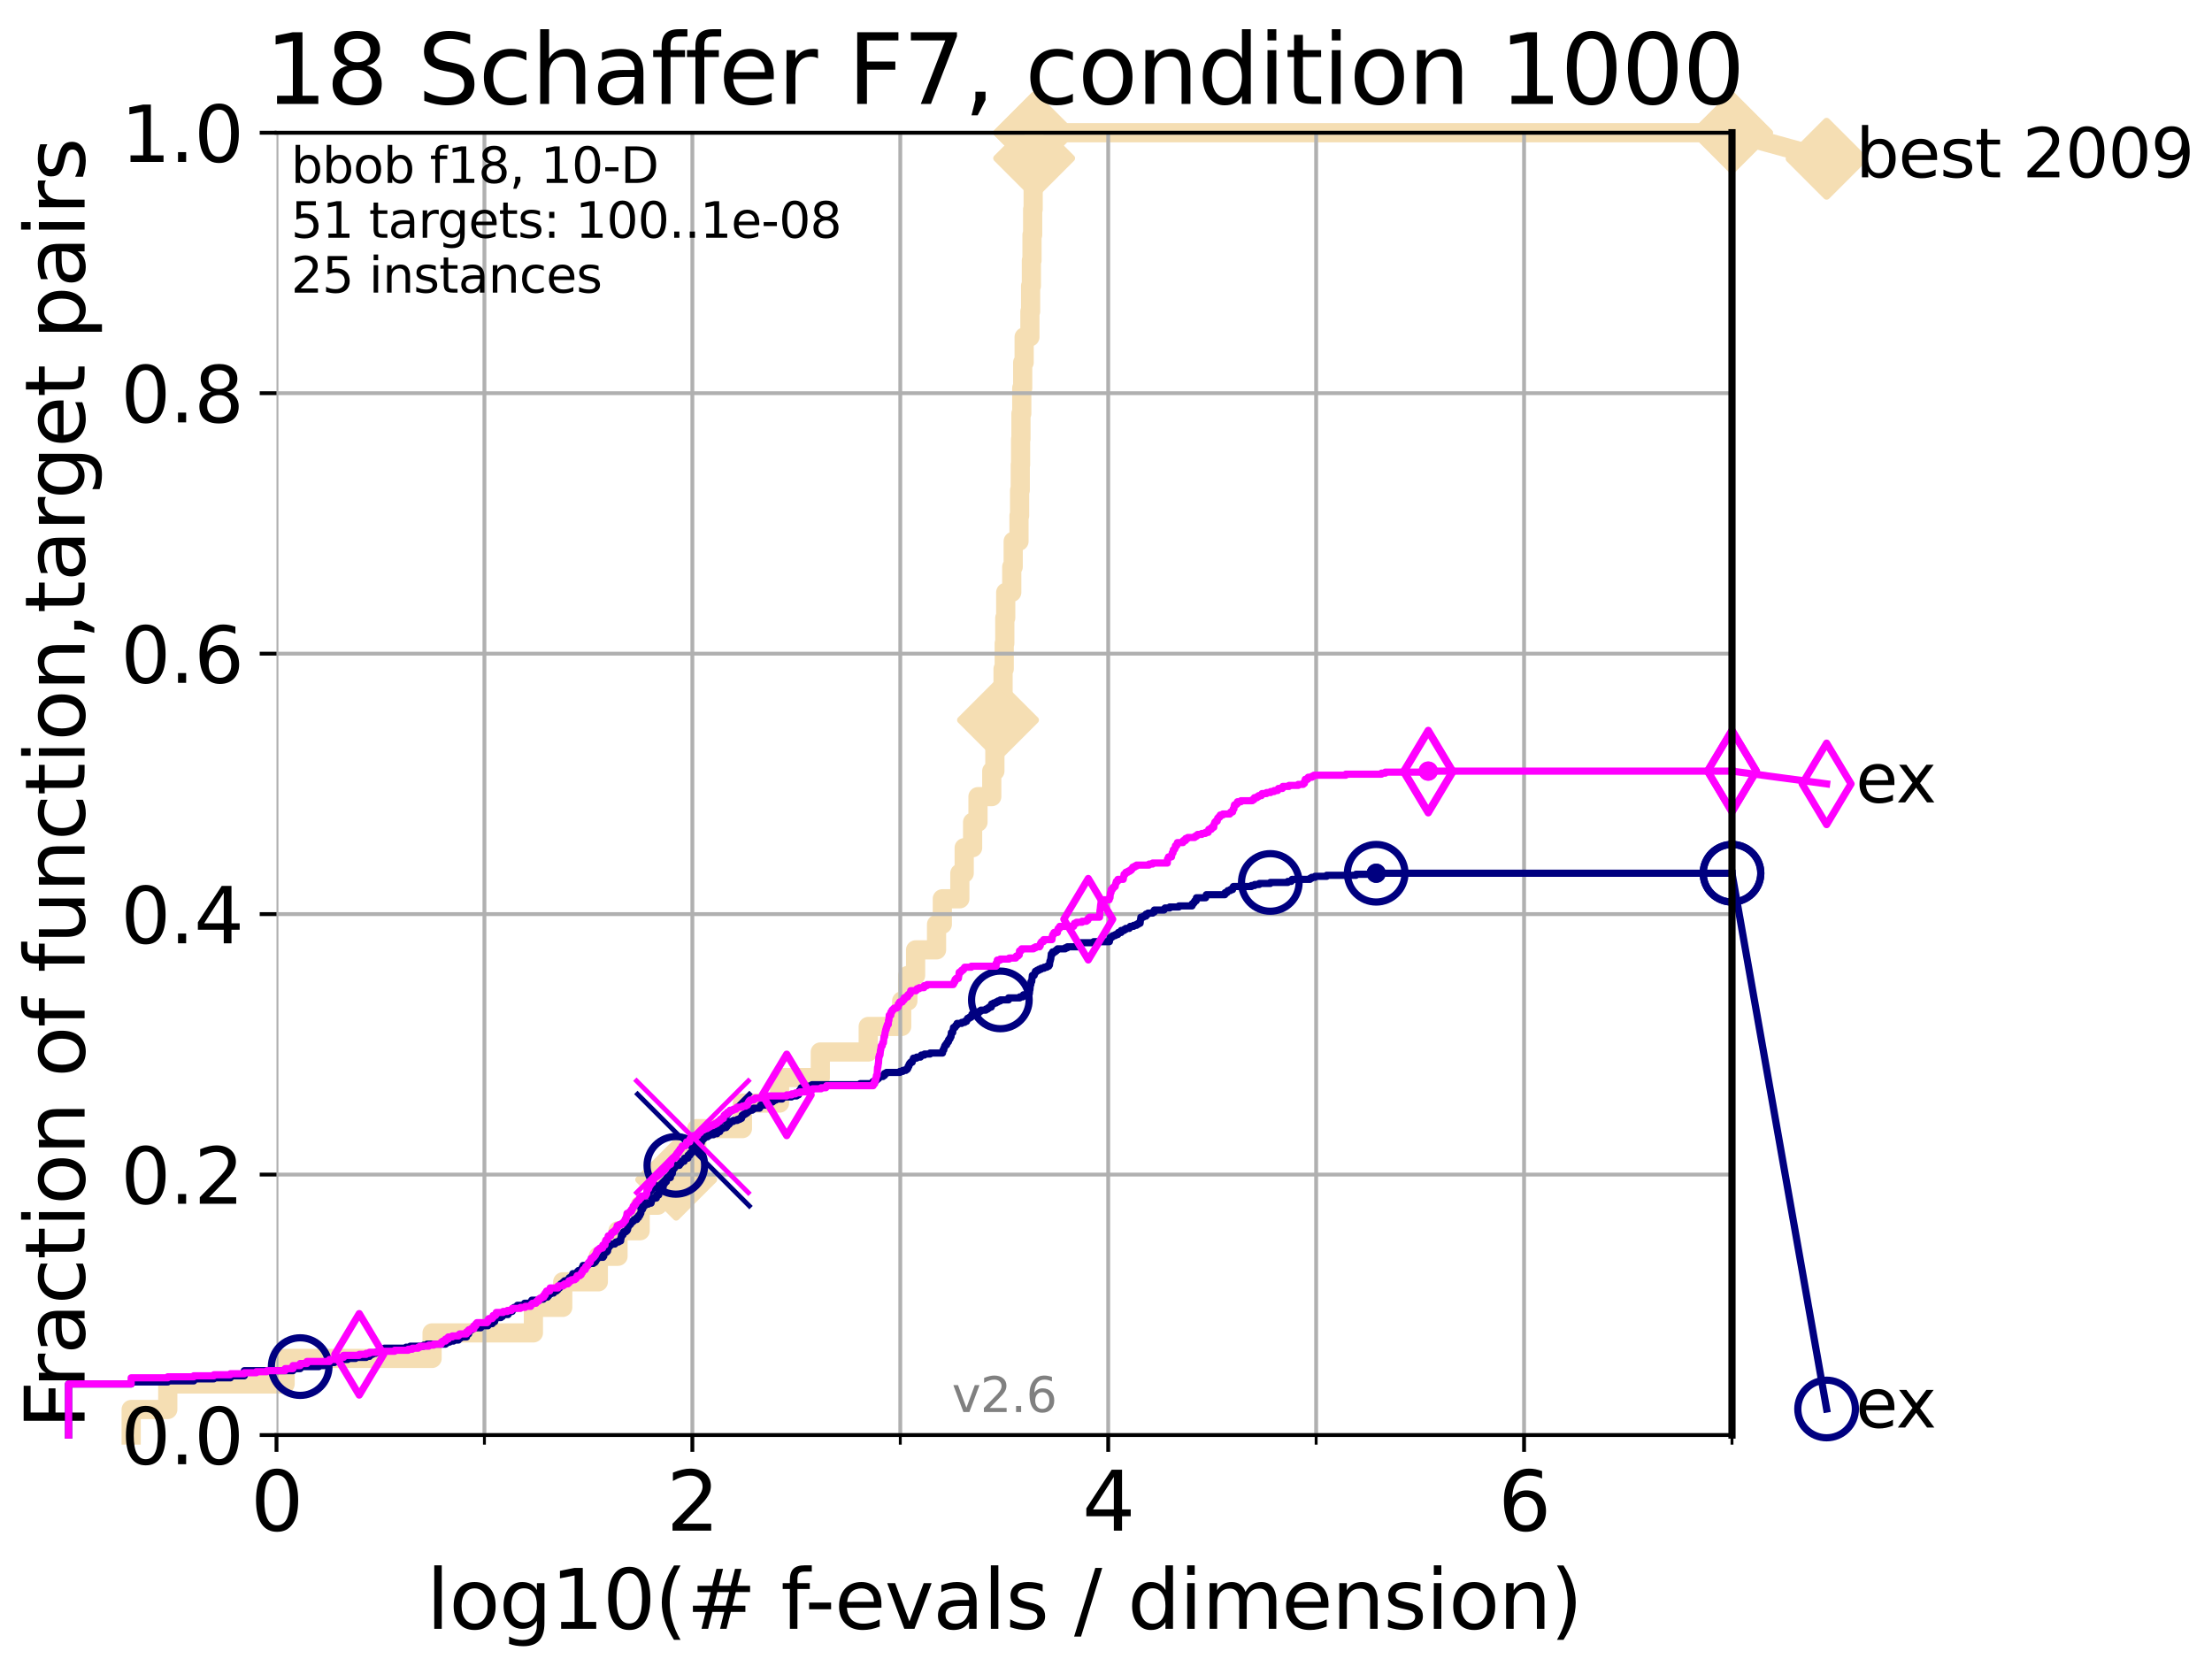 <?xml version="1.0" encoding="utf-8" standalone="no"?>
<!DOCTYPE svg PUBLIC "-//W3C//DTD SVG 1.1//EN"
  "http://www.w3.org/Graphics/SVG/1.1/DTD/svg11.dtd">
<svg xmlns:xlink="http://www.w3.org/1999/xlink" width="460.8pt" height="345.6pt" viewBox="0 0 460.8 345.6" xmlns="http://www.w3.org/2000/svg" version="1.1">
 <defs>
  <style type="text/css">*{stroke-linejoin: round; stroke-linecap: butt}</style>
 </defs>
 <g id="figure_1">
  <g id="patch_1">
   <path d="M 0 345.6 
L 460.8 345.6 
L 460.8 0 
L 0 0 
z
" style="fill: #ffffff"/>
  </g>
  <g id="axes_1">
   <g id="patch_2">
    <path d="M 57.6 298.944 
L 360.806 298.944 
L 360.806 27.648 
L 57.6 27.648 
z
" style="fill: #ffffff"/>
   </g>
   <g id="line2d_1">
    <path d="M 27.324 298.944 
L 27.324 293.624 
L 34.951 293.624 
L 34.951 288.305 
L 59.393 288.305 
L 59.393 282.985 
L 90.008 282.985 
L 90.008 277.666 
L 111.117 277.666 
L 111.117 272.346 
L 117.227 272.346 
L 117.227 267.027 
L 124.642 267.027 
L 124.642 261.707 
L 128.744 261.707 
L 128.744 256.388 
L 133.357 256.388 
L 133.357 251.068 
L 137.031 251.068 
L 137.031 245.749 
L 140.861 245.749 
L 140.861 240.429 
L 145.148 240.429 
L 145.148 235.11 
L 154.661 235.11 
L 154.661 229.79 
L 162.399 229.79 
L 162.399 224.471 
L 170.883 224.471 
L 170.883 219.151 
L 180.868 219.151 
L 180.868 213.832 
L 187.84 213.832 
L 187.84 208.512 
L 189.127 208.512 
L 189.127 203.192 
L 190.736 203.192 
L 190.736 197.873 
L 195.101 197.873 
L 195.101 192.553 
L 196.302 192.553 
L 196.302 187.234 
L 199.952 187.234 
L 199.952 181.914 
L 200.858 181.914 
L 200.858 176.595 
L 202.613 176.595 
L 202.613 171.275 
L 203.733 171.275 
L 203.733 165.956 
L 206.6 165.956 
L 206.6 160.636 
L 207.251 160.636 
L 207.251 155.317 
L 207.904 155.317 
L 207.904 149.997 
L 208.153 149.997 
L 208.153 144.678 
L 208.957 144.678 
L 208.957 139.358 
L 209.196 139.358 
L 209.196 134.039 
L 209.317 134.039 
L 209.317 128.719 
L 209.51 128.719 
L 209.51 123.4 
L 210.768 123.4 
L 210.768 118.08 
L 211.068 118.08 
L 211.068 112.76 
L 212.276 112.76 
L 212.276 107.441 
L 212.402 107.441 
L 212.402 102.121 
L 212.539 102.121 
L 212.539 96.802 
L 212.605 96.802 
L 212.605 91.482 
L 212.682 91.482 
L 212.682 86.163 
L 212.853 86.163 
L 212.853 80.843 
L 213.045 80.843 
L 213.045 75.524 
L 213.348 75.524 
L 213.348 70.204 
L 214.548 70.204 
L 214.548 64.885 
L 214.693 64.885 
L 214.693 59.565 
L 214.856 59.565 
L 214.856 54.246 
L 214.984 54.246 
L 214.984 48.926 
L 215.12 48.926 
L 215.12 43.607 
L 215.226 43.607 
L 215.226 38.287 
L 215.329 38.287 
L 215.329 32.968 
L 215.43 32.968 
L 215.43 27.648 
L 360.806 27.648 
" style="fill: none; stroke: #f5deb3; stroke-width: 4; stroke-linecap: square"/>
   </g>
   <g id="line2d_2">
    <defs>
     <path id="me8324fea15" d="M -0 7.778 
L 7.778 0 
L 0 -7.778 
L -7.778 -0 
z
" style="stroke: #f5deb3; stroke-width: 1.5; stroke-linejoin: miter"/>
    </defs>
    <g>
     <use xlink:href="#me8324fea15" x="140.861" y="245.749" style="fill: #f5deb3; stroke: #f5deb3; stroke-width: 1.5; stroke-linejoin: miter"/>
     <use xlink:href="#me8324fea15" x="207.904" y="149.997" style="fill: #f5deb3; stroke: #f5deb3; stroke-width: 1.5; stroke-linejoin: miter"/>
     <use xlink:href="#me8324fea15" x="215.43" y="32.968" style="fill: #f5deb3; stroke: #f5deb3; stroke-width: 1.5; stroke-linejoin: miter"/>
     <use xlink:href="#me8324fea15" x="215.43" y="27.648" style="fill: #f5deb3; stroke: #f5deb3; stroke-width: 1.5; stroke-linejoin: miter"/>
     <use xlink:href="#me8324fea15" x="215.43" y="27.648" style="fill: #f5deb3; stroke: #f5deb3; stroke-width: 1.5; stroke-linejoin: miter"/>
     <use xlink:href="#me8324fea15" x="360.806" y="27.648" style="fill: #f5deb3; stroke: #f5deb3; stroke-width: 1.5; stroke-linejoin: miter"/>
    </g>
   </g>
   <g id="line2d_3">
    <path style="fill: none; stroke: #f5deb3; stroke-width: 4; stroke-linecap: square"/>
    <g/>
   </g>
   <g id="line2d_4">
    <path d="M 360.806 27.648 
L 380.515 33.074 
" style="fill: none; stroke: #f5deb3; stroke-width: 4; stroke-linecap: square"/>
    <g>
     <use xlink:href="#me8324fea15" x="360.806" y="27.648" style="fill: #f5deb3; stroke: #f5deb3; stroke-width: 1.5; stroke-linejoin: miter"/>
     <use xlink:href="#me8324fea15" x="380.515" y="33.074" style="fill: #f5deb3; stroke: #f5deb3; stroke-width: 1.5; stroke-linejoin: miter"/>
    </g>
   </g>
   <g id="matplotlib.axis_1">
    <g id="xtick_1">
     <g id="line2d_5">
      <path d="M 57.6 298.944 
L 57.6 27.648 
" clip-path="url(#p39d9602a54)" style="fill: none; stroke: #b0b0b0; stroke-width: 0.8; stroke-linecap: square"/>
     </g>
     <g id="line2d_6">
      <defs>
       <path id="m68b2d9c712" d="M 0 0 
L 0 3.5 
" style="stroke: #000000; stroke-width: 0.8"/>
      </defs>
      <g>
       <use xlink:href="#m68b2d9c712" x="57.6" y="298.944" style="stroke: #000000; stroke-width: 0.8"/>
      </g>
     </g>
     <g id="text_1">
      <!-- 0 -->
      <g transform="translate(52.192 318.861)scale(0.17 -0.17)">
       <defs>
        <path id="DejaVuSans-30" d="M 2034 4250 
Q 1547 4250 1301 3770 
Q 1056 3291 1056 2328 
Q 1056 1369 1301 889 
Q 1547 409 2034 409 
Q 2525 409 2770 889 
Q 3016 1369 3016 2328 
Q 3016 3291 2770 3770 
Q 2525 4250 2034 4250 
z
M 2034 4750 
Q 2819 4750 3233 4129 
Q 3647 3509 3647 2328 
Q 3647 1150 3233 529 
Q 2819 -91 2034 -91 
Q 1250 -91 836 529 
Q 422 1150 422 2328 
Q 422 3509 836 4129 
Q 1250 4750 2034 4750 
z
" transform="scale(0.016)"/>
       </defs>
       <use xlink:href="#DejaVuSans-30"/>
      </g>
     </g>
    </g>
    <g id="xtick_2">
     <g id="line2d_7">
      <path d="M 144.23 298.944 
L 144.23 27.648 
" clip-path="url(#p39d9602a54)" style="fill: none; stroke: #b0b0b0; stroke-width: 0.8; stroke-linecap: square"/>
     </g>
     <g id="line2d_8">
      <g>
       <use xlink:href="#m68b2d9c712" x="144.23" y="298.944" style="stroke: #000000; stroke-width: 0.8"/>
      </g>
     </g>
     <g id="text_2">
      <!-- 2 -->
      <g transform="translate(138.822 318.861)scale(0.17 -0.17)">
       <defs>
        <path id="DejaVuSans-32" d="M 1228 531 
L 3431 531 
L 3431 0 
L 469 0 
L 469 531 
Q 828 903 1448 1529 
Q 2069 2156 2228 2338 
Q 2531 2678 2651 2914 
Q 2772 3150 2772 3378 
Q 2772 3750 2511 3984 
Q 2250 4219 1831 4219 
Q 1534 4219 1204 4116 
Q 875 4013 500 3803 
L 500 4441 
Q 881 4594 1212 4672 
Q 1544 4750 1819 4750 
Q 2544 4750 2975 4387 
Q 3406 4025 3406 3419 
Q 3406 3131 3298 2873 
Q 3191 2616 2906 2266 
Q 2828 2175 2409 1742 
Q 1991 1309 1228 531 
z
" transform="scale(0.016)"/>
       </defs>
       <use xlink:href="#DejaVuSans-32"/>
      </g>
     </g>
    </g>
    <g id="xtick_3">
     <g id="line2d_9">
      <path d="M 230.861 298.944 
L 230.861 27.648 
" clip-path="url(#p39d9602a54)" style="fill: none; stroke: #b0b0b0; stroke-width: 0.8; stroke-linecap: square"/>
     </g>
     <g id="line2d_10">
      <g>
       <use xlink:href="#m68b2d9c712" x="230.861" y="298.944" style="stroke: #000000; stroke-width: 0.8"/>
      </g>
     </g>
     <g id="text_3">
      <!-- 4 -->
      <g transform="translate(225.453 318.861)scale(0.17 -0.17)">
       <defs>
        <path id="DejaVuSans-34" d="M 2419 4116 
L 825 1625 
L 2419 1625 
L 2419 4116 
z
M 2253 4666 
L 3047 4666 
L 3047 1625 
L 3713 1625 
L 3713 1100 
L 3047 1100 
L 3047 0 
L 2419 0 
L 2419 1100 
L 313 1100 
L 313 1709 
L 2253 4666 
z
" transform="scale(0.016)"/>
       </defs>
       <use xlink:href="#DejaVuSans-34"/>
      </g>
     </g>
    </g>
    <g id="xtick_4">
     <g id="line2d_11">
      <path d="M 317.491 298.944 
L 317.491 27.648 
" clip-path="url(#p39d9602a54)" style="fill: none; stroke: #b0b0b0; stroke-width: 0.8; stroke-linecap: square"/>
     </g>
     <g id="line2d_12">
      <g>
       <use xlink:href="#m68b2d9c712" x="317.491" y="298.944" style="stroke: #000000; stroke-width: 0.8"/>
      </g>
     </g>
     <g id="text_4">
      <!-- 6 -->
      <g transform="translate(312.083 318.861)scale(0.17 -0.17)">
       <defs>
        <path id="DejaVuSans-36" d="M 2113 2584 
Q 1688 2584 1439 2293 
Q 1191 2003 1191 1497 
Q 1191 994 1439 701 
Q 1688 409 2113 409 
Q 2538 409 2786 701 
Q 3034 994 3034 1497 
Q 3034 2003 2786 2293 
Q 2538 2584 2113 2584 
z
M 3366 4563 
L 3366 3988 
Q 3128 4100 2886 4159 
Q 2644 4219 2406 4219 
Q 1781 4219 1451 3797 
Q 1122 3375 1075 2522 
Q 1259 2794 1537 2939 
Q 1816 3084 2150 3084 
Q 2853 3084 3261 2657 
Q 3669 2231 3669 1497 
Q 3669 778 3244 343 
Q 2819 -91 2113 -91 
Q 1303 -91 875 529 
Q 447 1150 447 2328 
Q 447 3434 972 4092 
Q 1497 4750 2381 4750 
Q 2619 4750 2861 4703 
Q 3103 4656 3366 4563 
z
" transform="scale(0.016)"/>
       </defs>
       <use xlink:href="#DejaVuSans-36"/>
      </g>
     </g>
    </g>
    <g id="xtick_5">
     <g id="line2d_13">
      <path d="M 100.915 298.944 
L 100.915 27.648 
" clip-path="url(#p39d9602a54)" style="fill: none; stroke: #b0b0b0; stroke-width: 0.8; stroke-linecap: square"/>
     </g>
     <g id="line2d_14">
      <defs>
       <path id="mce5b7dc24f" d="M 0 0 
L 0 2 
" style="stroke: #000000; stroke-width: 0.6"/>
      </defs>
      <g>
       <use xlink:href="#mce5b7dc24f" x="100.915" y="298.944" style="stroke: #000000; stroke-width: 0.6"/>
      </g>
     </g>
    </g>
    <g id="xtick_6">
     <g id="line2d_15">
      <path d="M 187.546 298.944 
L 187.546 27.648 
" clip-path="url(#p39d9602a54)" style="fill: none; stroke: #b0b0b0; stroke-width: 0.8; stroke-linecap: square"/>
     </g>
     <g id="line2d_16">
      <g>
       <use xlink:href="#mce5b7dc24f" x="187.546" y="298.944" style="stroke: #000000; stroke-width: 0.6"/>
      </g>
     </g>
    </g>
    <g id="xtick_7">
     <g id="line2d_17">
      <path d="M 274.176 298.944 
L 274.176 27.648 
" clip-path="url(#p39d9602a54)" style="fill: none; stroke: #b0b0b0; stroke-width: 0.8; stroke-linecap: square"/>
     </g>
     <g id="line2d_18">
      <g>
       <use xlink:href="#mce5b7dc24f" x="274.176" y="298.944" style="stroke: #000000; stroke-width: 0.6"/>
      </g>
     </g>
    </g>
    <g id="xtick_8">
     <g id="line2d_19">
      <path d="M 360.806 298.944 
L 360.806 27.648 
" clip-path="url(#p39d9602a54)" style="fill: none; stroke: #b0b0b0; stroke-width: 0.8; stroke-linecap: square"/>
     </g>
     <g id="line2d_20">
      <g>
       <use xlink:href="#mce5b7dc24f" x="360.806" y="298.944" style="stroke: #000000; stroke-width: 0.6"/>
      </g>
     </g>
    </g>
    <g id="text_5">
     <!-- log10(# f-evals / dimension) -->
     <g transform="translate(88.823 339.314)scale(0.17 -0.17)">
      <defs>
       <path id="DejaVuSans-6c" d="M 603 4863 
L 1178 4863 
L 1178 0 
L 603 0 
L 603 4863 
z
" transform="scale(0.016)"/>
       <path id="DejaVuSans-6f" d="M 1959 3097 
Q 1497 3097 1228 2736 
Q 959 2375 959 1747 
Q 959 1119 1226 758 
Q 1494 397 1959 397 
Q 2419 397 2687 759 
Q 2956 1122 2956 1747 
Q 2956 2369 2687 2733 
Q 2419 3097 1959 3097 
z
M 1959 3584 
Q 2709 3584 3137 3096 
Q 3566 2609 3566 1747 
Q 3566 888 3137 398 
Q 2709 -91 1959 -91 
Q 1206 -91 779 398 
Q 353 888 353 1747 
Q 353 2609 779 3096 
Q 1206 3584 1959 3584 
z
" transform="scale(0.016)"/>
       <path id="DejaVuSans-67" d="M 2906 1791 
Q 2906 2416 2648 2759 
Q 2391 3103 1925 3103 
Q 1463 3103 1205 2759 
Q 947 2416 947 1791 
Q 947 1169 1205 825 
Q 1463 481 1925 481 
Q 2391 481 2648 825 
Q 2906 1169 2906 1791 
z
M 3481 434 
Q 3481 -459 3084 -895 
Q 2688 -1331 1869 -1331 
Q 1566 -1331 1297 -1286 
Q 1028 -1241 775 -1147 
L 775 -588 
Q 1028 -725 1275 -790 
Q 1522 -856 1778 -856 
Q 2344 -856 2625 -561 
Q 2906 -266 2906 331 
L 2906 616 
Q 2728 306 2450 153 
Q 2172 0 1784 0 
Q 1141 0 747 490 
Q 353 981 353 1791 
Q 353 2603 747 3093 
Q 1141 3584 1784 3584 
Q 2172 3584 2450 3431 
Q 2728 3278 2906 2969 
L 2906 3500 
L 3481 3500 
L 3481 434 
z
" transform="scale(0.016)"/>
       <path id="DejaVuSans-31" d="M 794 531 
L 1825 531 
L 1825 4091 
L 703 3866 
L 703 4441 
L 1819 4666 
L 2450 4666 
L 2450 531 
L 3481 531 
L 3481 0 
L 794 0 
L 794 531 
z
" transform="scale(0.016)"/>
       <path id="DejaVuSans-28" d="M 1984 4856 
Q 1566 4138 1362 3434 
Q 1159 2731 1159 2009 
Q 1159 1288 1364 580 
Q 1569 -128 1984 -844 
L 1484 -844 
Q 1016 -109 783 600 
Q 550 1309 550 2009 
Q 550 2706 781 3412 
Q 1013 4119 1484 4856 
L 1984 4856 
z
" transform="scale(0.016)"/>
       <path id="DejaVuSans-23" d="M 3272 2816 
L 2363 2816 
L 2100 1772 
L 3016 1772 
L 3272 2816 
z
M 2803 4594 
L 2478 3297 
L 3391 3297 
L 3719 4594 
L 4219 4594 
L 3897 3297 
L 4872 3297 
L 4872 2816 
L 3775 2816 
L 3519 1772 
L 4513 1772 
L 4513 1294 
L 3397 1294 
L 3072 0 
L 2572 0 
L 2894 1294 
L 1978 1294 
L 1656 0 
L 1153 0 
L 1478 1294 
L 494 1294 
L 494 1772 
L 1594 1772 
L 1856 2816 
L 850 2816 
L 850 3297 
L 1978 3297 
L 2297 4594 
L 2803 4594 
z
" transform="scale(0.016)"/>
       <path id="DejaVuSans-20" transform="scale(0.016)"/>
       <path id="DejaVuSans-66" d="M 2375 4863 
L 2375 4384 
L 1825 4384 
Q 1516 4384 1395 4259 
Q 1275 4134 1275 3809 
L 1275 3500 
L 2222 3500 
L 2222 3053 
L 1275 3053 
L 1275 0 
L 697 0 
L 697 3053 
L 147 3053 
L 147 3500 
L 697 3500 
L 697 3744 
Q 697 4328 969 4595 
Q 1241 4863 1831 4863 
L 2375 4863 
z
" transform="scale(0.016)"/>
       <path id="DejaVuSans-2d" d="M 313 2009 
L 1997 2009 
L 1997 1497 
L 313 1497 
L 313 2009 
z
" transform="scale(0.016)"/>
       <path id="DejaVuSans-65" d="M 3597 1894 
L 3597 1613 
L 953 1613 
Q 991 1019 1311 708 
Q 1631 397 2203 397 
Q 2534 397 2845 478 
Q 3156 559 3463 722 
L 3463 178 
Q 3153 47 2828 -22 
Q 2503 -91 2169 -91 
Q 1331 -91 842 396 
Q 353 884 353 1716 
Q 353 2575 817 3079 
Q 1281 3584 2069 3584 
Q 2775 3584 3186 3129 
Q 3597 2675 3597 1894 
z
M 3022 2063 
Q 3016 2534 2758 2815 
Q 2500 3097 2075 3097 
Q 1594 3097 1305 2825 
Q 1016 2553 972 2059 
L 3022 2063 
z
" transform="scale(0.016)"/>
       <path id="DejaVuSans-76" d="M 191 3500 
L 800 3500 
L 1894 563 
L 2988 3500 
L 3597 3500 
L 2284 0 
L 1503 0 
L 191 3500 
z
" transform="scale(0.016)"/>
       <path id="DejaVuSans-61" d="M 2194 1759 
Q 1497 1759 1228 1600 
Q 959 1441 959 1056 
Q 959 750 1161 570 
Q 1363 391 1709 391 
Q 2188 391 2477 730 
Q 2766 1069 2766 1631 
L 2766 1759 
L 2194 1759 
z
M 3341 1997 
L 3341 0 
L 2766 0 
L 2766 531 
Q 2569 213 2275 61 
Q 1981 -91 1556 -91 
Q 1019 -91 701 211 
Q 384 513 384 1019 
Q 384 1609 779 1909 
Q 1175 2209 1959 2209 
L 2766 2209 
L 2766 2266 
Q 2766 2663 2505 2880 
Q 2244 3097 1772 3097 
Q 1472 3097 1187 3025 
Q 903 2953 641 2809 
L 641 3341 
Q 956 3463 1253 3523 
Q 1550 3584 1831 3584 
Q 2591 3584 2966 3190 
Q 3341 2797 3341 1997 
z
" transform="scale(0.016)"/>
       <path id="DejaVuSans-73" d="M 2834 3397 
L 2834 2853 
Q 2591 2978 2328 3040 
Q 2066 3103 1784 3103 
Q 1356 3103 1142 2972 
Q 928 2841 928 2578 
Q 928 2378 1081 2264 
Q 1234 2150 1697 2047 
L 1894 2003 
Q 2506 1872 2764 1633 
Q 3022 1394 3022 966 
Q 3022 478 2636 193 
Q 2250 -91 1575 -91 
Q 1294 -91 989 -36 
Q 684 19 347 128 
L 347 722 
Q 666 556 975 473 
Q 1284 391 1588 391 
Q 1994 391 2212 530 
Q 2431 669 2431 922 
Q 2431 1156 2273 1281 
Q 2116 1406 1581 1522 
L 1381 1569 
Q 847 1681 609 1914 
Q 372 2147 372 2553 
Q 372 3047 722 3315 
Q 1072 3584 1716 3584 
Q 2034 3584 2315 3537 
Q 2597 3491 2834 3397 
z
" transform="scale(0.016)"/>
       <path id="DejaVuSans-2f" d="M 1625 4666 
L 2156 4666 
L 531 -594 
L 0 -594 
L 1625 4666 
z
" transform="scale(0.016)"/>
       <path id="DejaVuSans-64" d="M 2906 2969 
L 2906 4863 
L 3481 4863 
L 3481 0 
L 2906 0 
L 2906 525 
Q 2725 213 2448 61 
Q 2172 -91 1784 -91 
Q 1150 -91 751 415 
Q 353 922 353 1747 
Q 353 2572 751 3078 
Q 1150 3584 1784 3584 
Q 2172 3584 2448 3432 
Q 2725 3281 2906 2969 
z
M 947 1747 
Q 947 1113 1208 752 
Q 1469 391 1925 391 
Q 2381 391 2643 752 
Q 2906 1113 2906 1747 
Q 2906 2381 2643 2742 
Q 2381 3103 1925 3103 
Q 1469 3103 1208 2742 
Q 947 2381 947 1747 
z
" transform="scale(0.016)"/>
       <path id="DejaVuSans-69" d="M 603 3500 
L 1178 3500 
L 1178 0 
L 603 0 
L 603 3500 
z
M 603 4863 
L 1178 4863 
L 1178 4134 
L 603 4134 
L 603 4863 
z
" transform="scale(0.016)"/>
       <path id="DejaVuSans-6d" d="M 3328 2828 
Q 3544 3216 3844 3400 
Q 4144 3584 4550 3584 
Q 5097 3584 5394 3201 
Q 5691 2819 5691 2113 
L 5691 0 
L 5113 0 
L 5113 2094 
Q 5113 2597 4934 2840 
Q 4756 3084 4391 3084 
Q 3944 3084 3684 2787 
Q 3425 2491 3425 1978 
L 3425 0 
L 2847 0 
L 2847 2094 
Q 2847 2600 2669 2842 
Q 2491 3084 2119 3084 
Q 1678 3084 1418 2786 
Q 1159 2488 1159 1978 
L 1159 0 
L 581 0 
L 581 3500 
L 1159 3500 
L 1159 2956 
Q 1356 3278 1631 3431 
Q 1906 3584 2284 3584 
Q 2666 3584 2933 3390 
Q 3200 3197 3328 2828 
z
" transform="scale(0.016)"/>
       <path id="DejaVuSans-6e" d="M 3513 2113 
L 3513 0 
L 2938 0 
L 2938 2094 
Q 2938 2591 2744 2837 
Q 2550 3084 2163 3084 
Q 1697 3084 1428 2787 
Q 1159 2491 1159 1978 
L 1159 0 
L 581 0 
L 581 3500 
L 1159 3500 
L 1159 2956 
Q 1366 3272 1645 3428 
Q 1925 3584 2291 3584 
Q 2894 3584 3203 3211 
Q 3513 2838 3513 2113 
z
" transform="scale(0.016)"/>
       <path id="DejaVuSans-29" d="M 513 4856 
L 1013 4856 
Q 1481 4119 1714 3412 
Q 1947 2706 1947 2009 
Q 1947 1309 1714 600 
Q 1481 -109 1013 -844 
L 513 -844 
Q 928 -128 1133 580 
Q 1338 1288 1338 2009 
Q 1338 2731 1133 3434 
Q 928 4138 513 4856 
z
" transform="scale(0.016)"/>
      </defs>
      <use xlink:href="#DejaVuSans-6c"/>
      <use xlink:href="#DejaVuSans-6f" x="27.783"/>
      <use xlink:href="#DejaVuSans-67" x="88.965"/>
      <use xlink:href="#DejaVuSans-31" x="152.441"/>
      <use xlink:href="#DejaVuSans-30" x="216.064"/>
      <use xlink:href="#DejaVuSans-28" x="279.688"/>
      <use xlink:href="#DejaVuSans-23" x="318.701"/>
      <use xlink:href="#DejaVuSans-20" x="402.49"/>
      <use xlink:href="#DejaVuSans-66" x="434.277"/>
      <use xlink:href="#DejaVuSans-2d" x="463.982"/>
      <use xlink:href="#DejaVuSans-65" x="500.066"/>
      <use xlink:href="#DejaVuSans-76" x="561.59"/>
      <use xlink:href="#DejaVuSans-61" x="620.77"/>
      <use xlink:href="#DejaVuSans-6c" x="682.049"/>
      <use xlink:href="#DejaVuSans-73" x="709.832"/>
      <use xlink:href="#DejaVuSans-20" x="761.932"/>
      <use xlink:href="#DejaVuSans-2f" x="793.719"/>
      <use xlink:href="#DejaVuSans-20" x="827.41"/>
      <use xlink:href="#DejaVuSans-64" x="859.197"/>
      <use xlink:href="#DejaVuSans-69" x="922.674"/>
      <use xlink:href="#DejaVuSans-6d" x="950.457"/>
      <use xlink:href="#DejaVuSans-65" x="1047.869"/>
      <use xlink:href="#DejaVuSans-6e" x="1109.393"/>
      <use xlink:href="#DejaVuSans-73" x="1172.771"/>
      <use xlink:href="#DejaVuSans-69" x="1224.871"/>
      <use xlink:href="#DejaVuSans-6f" x="1252.654"/>
      <use xlink:href="#DejaVuSans-6e" x="1313.836"/>
      <use xlink:href="#DejaVuSans-29" x="1377.215"/>
     </g>
    </g>
   </g>
   <g id="matplotlib.axis_2">
    <g id="ytick_1">
     <g id="line2d_21">
      <path d="M 57.6 298.944 
L 360.806 298.944 
" clip-path="url(#p39d9602a54)" style="fill: none; stroke: #b0b0b0; stroke-width: 0.8; stroke-linecap: square"/>
     </g>
     <g id="line2d_22">
      <defs>
       <path id="m60ecb829c0" d="M 0 0 
L -3.5 0 
" style="stroke: #000000; stroke-width: 0.8"/>
      </defs>
      <g>
       <use xlink:href="#m60ecb829c0" x="57.6" y="298.944" style="stroke: #000000; stroke-width: 0.8"/>
      </g>
     </g>
     <g id="text_6">
      <!-- 0.0 -->
      <g transform="translate(25.155 305.023)scale(0.16 -0.16)">
       <defs>
        <path id="DejaVuSans-2e" d="M 684 794 
L 1344 794 
L 1344 0 
L 684 0 
L 684 794 
z
" transform="scale(0.016)"/>
       </defs>
       <use xlink:href="#DejaVuSans-30"/>
       <use xlink:href="#DejaVuSans-2e" x="63.623"/>
       <use xlink:href="#DejaVuSans-30" x="95.41"/>
      </g>
     </g>
    </g>
    <g id="ytick_2">
     <g id="line2d_23">
      <path d="M 57.6 244.685 
L 360.806 244.685 
" clip-path="url(#p39d9602a54)" style="fill: none; stroke: #b0b0b0; stroke-width: 0.8; stroke-linecap: square"/>
     </g>
     <g id="line2d_24">
      <g>
       <use xlink:href="#m60ecb829c0" x="57.6" y="244.685" style="stroke: #000000; stroke-width: 0.8"/>
      </g>
     </g>
     <g id="text_7">
      <!-- 0.2 -->
      <g transform="translate(25.155 250.764)scale(0.16 -0.16)">
       <use xlink:href="#DejaVuSans-30"/>
       <use xlink:href="#DejaVuSans-2e" x="63.623"/>
       <use xlink:href="#DejaVuSans-32" x="95.41"/>
      </g>
     </g>
    </g>
    <g id="ytick_3">
     <g id="line2d_25">
      <path d="M 57.6 190.426 
L 360.806 190.426 
" clip-path="url(#p39d9602a54)" style="fill: none; stroke: #b0b0b0; stroke-width: 0.8; stroke-linecap: square"/>
     </g>
     <g id="line2d_26">
      <g>
       <use xlink:href="#m60ecb829c0" x="57.6" y="190.426" style="stroke: #000000; stroke-width: 0.8"/>
      </g>
     </g>
     <g id="text_8">
      <!-- 0.4 -->
      <g transform="translate(25.155 196.504)scale(0.16 -0.16)">
       <use xlink:href="#DejaVuSans-30"/>
       <use xlink:href="#DejaVuSans-2e" x="63.623"/>
       <use xlink:href="#DejaVuSans-34" x="95.41"/>
      </g>
     </g>
    </g>
    <g id="ytick_4">
     <g id="line2d_27">
      <path d="M 57.6 136.166 
L 360.806 136.166 
" clip-path="url(#p39d9602a54)" style="fill: none; stroke: #b0b0b0; stroke-width: 0.8; stroke-linecap: square"/>
     </g>
     <g id="line2d_28">
      <g>
       <use xlink:href="#m60ecb829c0" x="57.6" y="136.166" style="stroke: #000000; stroke-width: 0.8"/>
      </g>
     </g>
     <g id="text_9">
      <!-- 0.6 -->
      <g transform="translate(25.155 142.245)scale(0.16 -0.16)">
       <use xlink:href="#DejaVuSans-30"/>
       <use xlink:href="#DejaVuSans-2e" x="63.623"/>
       <use xlink:href="#DejaVuSans-36" x="95.41"/>
      </g>
     </g>
    </g>
    <g id="ytick_5">
     <g id="line2d_29">
      <path d="M 57.6 81.907 
L 360.806 81.907 
" clip-path="url(#p39d9602a54)" style="fill: none; stroke: #b0b0b0; stroke-width: 0.8; stroke-linecap: square"/>
     </g>
     <g id="line2d_30">
      <g>
       <use xlink:href="#m60ecb829c0" x="57.6" y="81.907" style="stroke: #000000; stroke-width: 0.8"/>
      </g>
     </g>
     <g id="text_10">
      <!-- 0.8 -->
      <g transform="translate(25.155 87.986)scale(0.16 -0.16)">
       <defs>
        <path id="DejaVuSans-38" d="M 2034 2216 
Q 1584 2216 1326 1975 
Q 1069 1734 1069 1313 
Q 1069 891 1326 650 
Q 1584 409 2034 409 
Q 2484 409 2743 651 
Q 3003 894 3003 1313 
Q 3003 1734 2745 1975 
Q 2488 2216 2034 2216 
z
M 1403 2484 
Q 997 2584 770 2862 
Q 544 3141 544 3541 
Q 544 4100 942 4425 
Q 1341 4750 2034 4750 
Q 2731 4750 3128 4425 
Q 3525 4100 3525 3541 
Q 3525 3141 3298 2862 
Q 3072 2584 2669 2484 
Q 3125 2378 3379 2068 
Q 3634 1759 3634 1313 
Q 3634 634 3220 271 
Q 2806 -91 2034 -91 
Q 1263 -91 848 271 
Q 434 634 434 1313 
Q 434 1759 690 2068 
Q 947 2378 1403 2484 
z
M 1172 3481 
Q 1172 3119 1398 2916 
Q 1625 2713 2034 2713 
Q 2441 2713 2670 2916 
Q 2900 3119 2900 3481 
Q 2900 3844 2670 4047 
Q 2441 4250 2034 4250 
Q 1625 4250 1398 4047 
Q 1172 3844 1172 3481 
z
" transform="scale(0.016)"/>
       </defs>
       <use xlink:href="#DejaVuSans-30"/>
       <use xlink:href="#DejaVuSans-2e" x="63.623"/>
       <use xlink:href="#DejaVuSans-38" x="95.41"/>
      </g>
     </g>
    </g>
    <g id="ytick_6">
     <g id="line2d_31">
      <path d="M 57.6 27.648 
L 360.806 27.648 
" clip-path="url(#p39d9602a54)" style="fill: none; stroke: #b0b0b0; stroke-width: 0.8; stroke-linecap: square"/>
     </g>
     <g id="line2d_32">
      <g>
       <use xlink:href="#m60ecb829c0" x="57.6" y="27.648" style="stroke: #000000; stroke-width: 0.8"/>
      </g>
     </g>
     <g id="text_11">
      <!-- 1.0 -->
      <g transform="translate(25.155 33.727)scale(0.16 -0.16)">
       <use xlink:href="#DejaVuSans-31"/>
       <use xlink:href="#DejaVuSans-2e" x="63.623"/>
       <use xlink:href="#DejaVuSans-30" x="95.41"/>
      </g>
     </g>
    </g>
    <g id="text_12">
     <!-- Fraction of function,target pairs -->
     <g transform="translate(17.62 297.681)rotate(-90)scale(0.17 -0.17)">
      <defs>
       <path id="DejaVuSans-46" d="M 628 4666 
L 3309 4666 
L 3309 4134 
L 1259 4134 
L 1259 2759 
L 3109 2759 
L 3109 2228 
L 1259 2228 
L 1259 0 
L 628 0 
L 628 4666 
z
" transform="scale(0.016)"/>
       <path id="DejaVuSans-72" d="M 2631 2963 
Q 2534 3019 2420 3045 
Q 2306 3072 2169 3072 
Q 1681 3072 1420 2755 
Q 1159 2438 1159 1844 
L 1159 0 
L 581 0 
L 581 3500 
L 1159 3500 
L 1159 2956 
Q 1341 3275 1631 3429 
Q 1922 3584 2338 3584 
Q 2397 3584 2469 3576 
Q 2541 3569 2628 3553 
L 2631 2963 
z
" transform="scale(0.016)"/>
       <path id="DejaVuSans-63" d="M 3122 3366 
L 3122 2828 
Q 2878 2963 2633 3030 
Q 2388 3097 2138 3097 
Q 1578 3097 1268 2742 
Q 959 2388 959 1747 
Q 959 1106 1268 751 
Q 1578 397 2138 397 
Q 2388 397 2633 464 
Q 2878 531 3122 666 
L 3122 134 
Q 2881 22 2623 -34 
Q 2366 -91 2075 -91 
Q 1284 -91 818 406 
Q 353 903 353 1747 
Q 353 2603 823 3093 
Q 1294 3584 2113 3584 
Q 2378 3584 2631 3529 
Q 2884 3475 3122 3366 
z
" transform="scale(0.016)"/>
       <path id="DejaVuSans-74" d="M 1172 4494 
L 1172 3500 
L 2356 3500 
L 2356 3053 
L 1172 3053 
L 1172 1153 
Q 1172 725 1289 603 
Q 1406 481 1766 481 
L 2356 481 
L 2356 0 
L 1766 0 
Q 1100 0 847 248 
Q 594 497 594 1153 
L 594 3053 
L 172 3053 
L 172 3500 
L 594 3500 
L 594 4494 
L 1172 4494 
z
" transform="scale(0.016)"/>
       <path id="DejaVuSans-75" d="M 544 1381 
L 544 3500 
L 1119 3500 
L 1119 1403 
Q 1119 906 1312 657 
Q 1506 409 1894 409 
Q 2359 409 2629 706 
Q 2900 1003 2900 1516 
L 2900 3500 
L 3475 3500 
L 3475 0 
L 2900 0 
L 2900 538 
Q 2691 219 2414 64 
Q 2138 -91 1772 -91 
Q 1169 -91 856 284 
Q 544 659 544 1381 
z
M 1991 3584 
L 1991 3584 
z
" transform="scale(0.016)"/>
       <path id="DejaVuSans-2c" d="M 750 794 
L 1409 794 
L 1409 256 
L 897 -744 
L 494 -744 
L 750 256 
L 750 794 
z
" transform="scale(0.016)"/>
       <path id="DejaVuSans-70" d="M 1159 525 
L 1159 -1331 
L 581 -1331 
L 581 3500 
L 1159 3500 
L 1159 2969 
Q 1341 3281 1617 3432 
Q 1894 3584 2278 3584 
Q 2916 3584 3314 3078 
Q 3713 2572 3713 1747 
Q 3713 922 3314 415 
Q 2916 -91 2278 -91 
Q 1894 -91 1617 61 
Q 1341 213 1159 525 
z
M 3116 1747 
Q 3116 2381 2855 2742 
Q 2594 3103 2138 3103 
Q 1681 3103 1420 2742 
Q 1159 2381 1159 1747 
Q 1159 1113 1420 752 
Q 1681 391 2138 391 
Q 2594 391 2855 752 
Q 3116 1113 3116 1747 
z
" transform="scale(0.016)"/>
      </defs>
      <use xlink:href="#DejaVuSans-46"/>
      <use xlink:href="#DejaVuSans-72" x="50.27"/>
      <use xlink:href="#DejaVuSans-61" x="91.383"/>
      <use xlink:href="#DejaVuSans-63" x="152.662"/>
      <use xlink:href="#DejaVuSans-74" x="207.643"/>
      <use xlink:href="#DejaVuSans-69" x="246.852"/>
      <use xlink:href="#DejaVuSans-6f" x="274.635"/>
      <use xlink:href="#DejaVuSans-6e" x="335.816"/>
      <use xlink:href="#DejaVuSans-20" x="399.195"/>
      <use xlink:href="#DejaVuSans-6f" x="430.982"/>
      <use xlink:href="#DejaVuSans-66" x="492.164"/>
      <use xlink:href="#DejaVuSans-20" x="527.369"/>
      <use xlink:href="#DejaVuSans-66" x="559.156"/>
      <use xlink:href="#DejaVuSans-75" x="594.361"/>
      <use xlink:href="#DejaVuSans-6e" x="657.74"/>
      <use xlink:href="#DejaVuSans-63" x="721.119"/>
      <use xlink:href="#DejaVuSans-74" x="776.1"/>
      <use xlink:href="#DejaVuSans-69" x="815.309"/>
      <use xlink:href="#DejaVuSans-6f" x="843.092"/>
      <use xlink:href="#DejaVuSans-6e" x="904.273"/>
      <use xlink:href="#DejaVuSans-2c" x="967.652"/>
      <use xlink:href="#DejaVuSans-74" x="999.439"/>
      <use xlink:href="#DejaVuSans-61" x="1038.648"/>
      <use xlink:href="#DejaVuSans-72" x="1099.928"/>
      <use xlink:href="#DejaVuSans-67" x="1139.291"/>
      <use xlink:href="#DejaVuSans-65" x="1202.768"/>
      <use xlink:href="#DejaVuSans-74" x="1264.291"/>
      <use xlink:href="#DejaVuSans-20" x="1303.5"/>
      <use xlink:href="#DejaVuSans-70" x="1335.287"/>
      <use xlink:href="#DejaVuSans-61" x="1398.764"/>
      <use xlink:href="#DejaVuSans-69" x="1460.043"/>
      <use xlink:href="#DejaVuSans-72" x="1487.826"/>
      <use xlink:href="#DejaVuSans-73" x="1528.939"/>
     </g>
    </g>
   </g>
   <g id="line2d_33">
    <defs>
     <path id="mba195d2525" d="M 0 1.5 
C 0.398 1.5 0.779 1.342 1.061 1.061 
C 1.342 0.779 1.5 0.398 1.5 0 
C 1.5 -0.398 1.342 -0.779 1.061 -1.061 
C 0.779 -1.342 0.398 -1.5 0 -1.5 
C -0.398 -1.5 -0.779 -1.342 -1.061 -1.061 
C -1.342 -0.779 -1.5 -0.398 -1.5 0 
C -1.5 0.398 -1.342 0.779 -1.061 1.061 
C -0.779 1.342 -0.398 1.5 0 1.5 
z
" style="stroke: #f5deb3"/>
    </defs>
    <g>
     <use xlink:href="#mba195d2525" x="215.43" y="27.648" style="fill: #f5deb3; stroke: #f5deb3"/>
     <use xlink:href="#mba195d2525" x="215.43" y="27.648" style="fill: #f5deb3; stroke: #f5deb3"/>
    </g>
   </g>
   <g id="line2d_34">
    <defs>
     <path id="ma45641a63e" d="M 0 1.5 
C 0.398 1.5 0.779 1.342 1.061 1.061 
C 1.342 0.779 1.5 0.398 1.5 0 
C 1.5 -0.398 1.342 -0.779 1.061 -1.061 
C 0.779 -1.342 0.398 -1.5 0 -1.5 
C -0.398 -1.5 -0.779 -1.342 -1.061 -1.061 
C -1.342 -0.779 -1.5 -0.398 -1.5 0 
C -1.5 0.398 -1.342 0.779 -1.061 1.061 
C -0.779 1.342 -0.398 1.5 0 1.5 
z
" style="stroke: #000080"/>
    </defs>
    <g>
     <use xlink:href="#ma45641a63e" x="286.684" y="181.914" style="fill: #000080; stroke: #000080"/>
     <use xlink:href="#ma45641a63e" x="286.684" y="181.914" style="fill: #000080; stroke: #000080"/>
    </g>
   </g>
   <g id="line2d_35">
    <path d="M 14.285 298.944 
L 14.285 288.305 
L 27.324 288.305 
L 27.324 287.879 
L 34.951 287.879 
L 34.951 287.667 
L 40.363 287.667 
L 40.363 287.241 
L 44.561 287.241 
L 44.561 287.028 
L 47.991 287.028 
L 47.991 286.603 
L 50.89 286.603 
L 50.89 285.539 
L 61.03 285.539 
L 61.03 285.113 
L 62.535 285.113 
L 62.535 284.688 
L 66.441 284.688 
L 66.441 284.475 
L 67.582 284.475 
L 67.582 283.837 
L 69.674 283.837 
L 69.674 283.411 
L 70.639 283.411 
L 70.639 283.198 
L 72.432 283.198 
L 72.432 282.985 
L 74.069 282.985 
L 74.069 282.773 
L 76.285 282.773 
L 76.285 282.56 
L 76.969 282.56 
L 76.969 282.134 
L 77.629 282.134 
L 77.629 281.922 
L 78.267 281.922 
L 78.267 281.709 
L 79.481 281.709 
L 79.481 281.496 
L 80.06 281.496 
L 80.06 280.858 
L 84.596 280.858 
L 84.596 280.645 
L 85.471 280.645 
L 85.471 280.432 
L 88.249 280.432 
L 88.249 280.219 
L 88.972 280.219 
L 88.972 280.006 
L 92.812 280.006 
L 92.812 279.794 
L 93.099 279.794 
L 93.099 279.581 
L 93.66 279.581 
L 93.66 279.368 
L 94.472 279.368 
L 94.472 279.155 
L 95.503 279.155 
L 95.503 278.73 
L 95.999 278.73 
L 95.999 278.517 
L 97.182 278.517 
L 97.182 277.879 
L 97.635 277.879 
L 97.635 277.24 
L 97.858 277.24 
L 97.858 277.028 
L 98.295 277.028 
L 98.295 276.815 
L 98.51 276.815 
L 98.51 276.602 
L 100.147 276.602 
L 100.147 276.176 
L 101.653 276.176 
L 101.653 275.751 
L 102.536 275.751 
L 102.536 275.325 
L 103.047 275.325 
L 103.047 274.687 
L 103.38 274.687 
L 103.38 274.474 
L 104.345 274.474 
L 104.345 274.261 
L 104.656 274.261 
L 104.656 274.049 
L 104.809 274.049 
L 104.809 273.836 
L 105.851 273.836 
L 105.851 273.623 
L 105.995 273.623 
L 105.995 273.41 
L 106.138 273.41 
L 106.138 273.197 
L 106.699 273.197 
L 106.699 272.772 
L 106.974 272.772 
L 106.974 272.559 
L 107.11 272.559 
L 107.11 272.346 
L 107.644 272.346 
L 107.644 272.134 
L 107.775 272.134 
L 107.775 271.921 
L 109.159 271.921 
L 109.159 271.708 
L 109.28 271.708 
L 109.28 271.495 
L 110.562 271.495 
L 110.562 271.282 
L 110.675 271.282 
L 110.675 271.07 
L 110.786 271.07 
L 110.786 270.857 
L 112.386 270.857 
L 112.386 270.644 
L 113.186 270.644 
L 113.186 270.431 
L 113.381 270.431 
L 113.381 270.219 
L 114.048 270.219 
L 114.048 270.006 
L 114.234 270.006 
L 114.234 269.793 
L 114.419 269.793 
L 114.419 269.58 
L 114.692 269.58 
L 114.692 269.367 
L 115.315 269.367 
L 115.402 268.942 
L 115.918 268.942 
L 115.918 268.729 
L 116.17 268.729 
L 116.17 268.304 
L 116.584 268.304 
L 116.584 268.091 
L 116.746 268.091 
L 116.827 267.452 
L 117.147 267.452 
L 117.147 267.24 
L 117.384 267.24 
L 117.384 267.027 
L 117.618 267.027 
L 117.618 266.814 
L 118.302 266.814 
L 118.302 266.601 
L 118.451 266.601 
L 118.451 266.388 
L 118.598 266.388 
L 118.598 266.176 
L 119.106 266.176 
L 119.106 265.75 
L 119.319 265.75 
L 119.319 265.325 
L 120.284 265.325 
L 120.284 264.899 
L 120.484 264.899 
L 120.484 264.686 
L 121.073 264.686 
L 121.073 264.473 
L 121.266 264.473 
L 121.266 264.048 
L 121.456 264.048 
L 121.456 263.622 
L 122.32 263.622 
L 122.32 263.41 
L 122.678 263.41 
L 122.678 263.197 
L 123.601 263.197 
L 123.601 262.984 
L 123.936 262.984 
L 123.936 262.771 
L 124.102 262.771 
L 124.156 262.346 
L 124.374 262.346 
L 124.374 261.92 
L 125.628 261.92 
L 125.628 261.707 
L 125.779 261.707 
L 125.83 261.069 
L 125.929 261.069 
L 125.929 260.856 
L 126.372 260.856 
L 126.372 260.643 
L 126.565 260.643 
L 126.661 260.005 
L 126.709 260.005 
L 126.709 259.792 
L 126.899 259.792 
L 126.994 259.367 
L 127.32 259.367 
L 127.32 259.154 
L 128.09 259.154 
L 128.09 258.941 
L 128.31 258.941 
L 128.31 258.728 
L 128.872 258.728 
L 128.872 258.516 
L 129.293 258.516 
L 129.334 257.877 
L 129.417 257.877 
L 129.458 257.239 
L 129.786 257.239 
L 129.786 256.813 
L 129.907 256.813 
L 129.907 256.601 
L 130.384 256.601 
L 130.384 256.388 
L 130.618 256.388 
L 130.618 256.175 
L 130.734 256.175 
L 130.811 255.537 
L 130.926 255.537 
L 130.964 255.111 
L 131.304 255.111 
L 131.304 254.898 
L 131.453 254.898 
L 131.453 254.686 
L 131.601 254.686 
L 131.601 254.473 
L 131.893 254.473 
L 131.893 254.26 
L 132.109 254.26 
L 132.109 254.047 
L 132.639 254.047 
L 132.674 253.622 
L 133.018 253.622 
L 133.052 253.196 
L 133.289 253.196 
L 133.39 252.77 
L 133.49 252.77 
L 133.59 251.919 
L 133.853 251.919 
L 133.951 251.494 
L 134.016 251.494 
L 134.016 251.281 
L 134.241 251.281 
L 134.241 251.068 
L 134.432 251.068 
L 134.432 250.855 
L 135.024 250.855 
L 135.024 250.643 
L 135.628 250.643 
L 135.717 250.217 
L 135.747 250.217 
L 135.776 249.792 
L 136.04 249.792 
L 136.04 249.579 
L 136.725 249.579 
L 136.781 248.94 
L 137.223 248.94 
L 137.332 248.089 
L 137.628 248.089 
L 137.655 247.664 
L 137.972 247.664 
L 137.972 247.451 
L 138.129 247.451 
L 138.181 246.813 
L 138.284 246.813 
L 138.284 246.6 
L 138.439 246.6 
L 138.464 246.174 
L 138.819 246.174 
L 138.919 245.749 
L 138.944 245.749 
L 138.993 245.323 
L 139.653 245.323 
L 139.725 244.685 
L 139.772 244.685 
L 139.772 244.472 
L 140.056 244.472 
L 140.15 243.621 
L 140.22 243.621 
L 140.22 243.408 
L 140.474 243.408 
L 140.566 242.983 
L 140.793 242.983 
L 140.793 242.77 
L 141.524 242.77 
L 141.524 242.557 
L 141.675 242.557 
L 141.675 242.344 
L 141.868 242.344 
L 141.911 241.919 
L 142.518 241.919 
L 142.6 241.28 
L 143.305 241.28 
L 143.345 240.642 
L 143.735 240.642 
L 143.754 240.216 
L 144.06 240.216 
L 144.155 239.791 
L 144.418 239.791 
L 144.51 239.365 
L 144.566 239.365 
L 144.566 239.152 
L 144.695 239.152 
L 144.695 238.94 
L 145.291 238.94 
L 145.291 238.727 
L 145.433 238.727 
L 145.433 238.514 
L 145.782 238.514 
L 145.886 238.089 
L 146.092 238.089 
L 146.16 237.663 
L 146.227 237.663 
L 146.227 237.45 
L 146.413 237.45 
L 146.413 237.237 
L 146.629 237.237 
L 146.629 237.025 
L 146.876 237.025 
L 146.876 236.812 
L 147.408 236.812 
L 147.408 236.599 
L 147.723 236.599 
L 147.723 236.386 
L 148.623 236.386 
L 148.623 236.174 
L 149.367 236.174 
L 149.367 235.961 
L 149.496 235.961 
L 149.496 235.748 
L 149.945 235.748 
L 150.015 235.11 
L 150.547 235.11 
L 150.547 234.897 
L 151.259 234.897 
L 151.259 234.684 
L 151.439 234.684 
L 151.439 234.259 
L 151.845 234.259 
L 151.845 234.046 
L 152.045 234.046 
L 152.07 233.62 
L 152.764 233.62 
L 152.764 233.407 
L 153.594 233.407 
L 153.594 233.195 
L 154.09 233.195 
L 154.09 232.982 
L 154.476 232.982 
L 154.531 232.556 
L 154.596 232.556 
L 154.596 232.343 
L 154.886 232.343 
L 154.886 232.131 
L 155.225 232.131 
L 155.225 231.918 
L 155.557 231.918 
L 155.557 231.705 
L 155.823 231.705 
L 155.823 231.492 
L 156.035 231.492 
L 156.035 231.28 
L 156.697 231.28 
L 156.697 231.067 
L 157.004 231.067 
L 157.004 230.854 
L 158.223 230.854 
L 158.223 230.641 
L 158.366 230.641 
L 158.437 230.216 
L 159.668 230.216 
L 159.668 230.003 
L 159.784 230.003 
L 159.784 229.79 
L 160.319 229.79 
L 160.319 229.577 
L 160.933 229.577 
L 160.933 229.365 
L 161.202 229.365 
L 161.202 229.152 
L 161.64 229.152 
L 161.64 228.939 
L 162.936 228.939 
L 162.936 228.513 
L 164.891 228.513 
L 164.891 228.301 
L 165.946 228.301 
L 165.946 228.088 
L 166.345 228.088 
L 166.455 227.45 
L 166.495 227.45 
L 166.495 227.237 
L 166.77 227.237 
L 166.804 226.811 
L 166.905 226.811 
L 166.905 226.598 
L 168.369 226.598 
L 168.369 226.386 
L 168.756 226.386 
L 168.756 226.173 
L 169.17 226.173 
L 169.17 225.96 
L 179.194 225.96 
L 179.194 225.747 
L 181.756 225.747 
L 181.838 225.322 
L 182.176 225.322 
L 182.176 225.109 
L 182.533 225.109 
L 182.533 224.896 
L 182.763 224.896 
L 182.763 224.683 
L 183.033 224.683 
L 183.033 224.471 
L 183.194 224.471 
L 183.194 224.258 
L 183.945 224.258 
L 183.945 224.045 
L 184.255 224.045 
L 184.27 223.619 
L 184.669 223.619 
L 184.669 223.407 
L 187.474 223.407 
L 187.474 223.194 
L 188.069 223.194 
L 188.069 222.981 
L 188.706 222.981 
L 188.706 222.768 
L 189.004 222.768 
L 189.004 222.556 
L 189.134 222.556 
L 189.179 222.13 
L 189.335 222.13 
L 189.39 221.704 
L 189.516 221.704 
L 189.516 221.492 
L 189.704 221.492 
L 189.704 221.279 
L 190.029 221.279 
L 190.103 220.853 
L 190.193 220.853 
L 190.286 220.428 
L 190.958 220.428 
L 190.958 220.215 
L 191.743 220.215 
L 191.743 220.002 
L 191.926 220.002 
L 191.926 219.789 
L 192.585 219.789 
L 192.585 219.577 
L 193.751 219.577 
L 193.751 219.364 
L 196.345 219.364 
L 196.438 218.725 
L 196.607 218.725 
L 196.645 218.3 
L 196.72 218.3 
L 196.811 217.874 
L 196.937 217.874 
L 196.937 217.662 
L 197.193 217.662 
L 197.238 217.236 
L 197.41 217.236 
L 197.41 217.023 
L 197.585 217.023 
L 197.603 216.598 
L 197.767 216.598 
L 197.767 216.385 
L 197.915 216.385 
L 197.996 215.959 
L 198.117 215.959 
L 198.186 215.108 
L 198.46 215.108 
L 198.538 214.47 
L 198.571 214.47 
L 198.624 214.044 
L 198.957 214.044 
L 198.957 213.832 
L 199.091 213.832 
L 199.091 213.619 
L 199.317 213.619 
L 199.377 213.193 
L 200.341 213.193 
L 200.341 212.98 
L 200.955 212.98 
L 200.955 212.768 
L 201.361 212.768 
L 201.454 212.342 
L 201.567 212.342 
L 201.567 212.129 
L 201.937 212.129 
L 201.937 211.916 
L 202.301 211.916 
L 202.301 211.704 
L 202.457 211.704 
L 202.466 211.278 
L 202.738 211.278 
L 202.738 211.065 
L 203.841 211.065 
L 203.841 210.853 
L 204.022 210.853 
L 204.022 210.64 
L 204.346 210.64 
L 204.346 210.427 
L 205.371 210.427 
L 205.371 210.214 
L 205.762 210.214 
L 205.762 210.001 
L 206.05 210.001 
L 206.05 209.789 
L 206.511 209.789 
L 206.566 209.15 
L 206.991 209.15 
L 206.991 208.938 
L 207.506 208.938 
L 207.506 208.725 
L 207.909 208.725 
L 207.909 208.512 
L 208.393 208.512 
L 208.393 208.299 
L 210.097 208.299 
L 210.101 207.874 
L 212.438 207.874 
L 212.438 207.661 
L 213.079 207.661 
L 213.079 207.448 
L 213.191 207.448 
L 213.191 207.235 
L 213.879 207.235 
L 213.879 207.023 
L 214.428 207.023 
L 214.507 206.171 
L 214.556 206.171 
L 214.64 205.108 
L 214.738 205.108 
L 214.778 204.469 
L 214.928 204.469 
L 215.033 203.405 
L 215.052 203.405 
L 215.052 203.192 
L 215.444 203.192 
L 215.531 202.767 
L 215.628 202.767 
L 215.69 202.341 
L 216.028 202.341 
L 216.028 202.129 
L 216.425 202.129 
L 216.425 201.916 
L 216.885 201.916 
L 216.885 201.703 
L 217.5 201.703 
L 217.5 201.49 
L 218.08 201.49 
L 218.08 201.277 
L 218.48 201.277 
L 218.48 201.065 
L 218.616 201.065 
L 218.719 200.214 
L 218.771 200.214 
L 218.876 199.788 
L 218.886 199.788 
L 218.99 198.937 
L 219.001 198.937 
L 219.001 198.724 
L 219.263 198.724 
L 219.282 198.299 
L 219.801 198.299 
L 219.801 198.086 
L 220.067 198.086 
L 220.067 197.873 
L 220.313 197.873 
L 220.313 197.66 
L 221.911 197.66 
L 221.911 197.447 
L 222.361 197.447 
L 222.361 197.235 
L 224.996 197.235 
L 225.1 196.596 
L 225.154 196.596 
L 225.154 196.383 
L 227.815 196.383 
L 227.815 196.171 
L 231.111 196.171 
L 231.193 195.532 
L 231.233 195.532 
L 231.233 195.32 
L 231.564 195.32 
L 231.564 195.107 
L 231.855 195.107 
L 231.855 194.894 
L 232.356 194.894 
L 232.356 194.681 
L 232.861 194.681 
L 232.962 194.256 
L 233.55 194.256 
L 233.559 193.83 
L 234.18 193.83 
L 234.18 193.617 
L 234.519 193.617 
L 234.519 193.405 
L 235.253 193.405 
L 235.253 193.192 
L 235.453 193.192 
L 235.453 192.979 
L 236.149 192.979 
L 236.149 192.766 
L 236.75 192.766 
L 236.75 192.553 
L 237.105 192.553 
L 237.105 192.341 
L 237.503 192.341 
L 237.597 191.49 
L 237.64 191.49 
L 237.667 191.064 
L 238.189 191.064 
L 238.189 190.851 
L 238.727 190.851 
L 238.729 190.426 
L 239.157 190.426 
L 239.157 190.213 
L 240.13 190.213 
L 240.13 190 
L 240.459 190 
L 240.472 189.574 
L 242.49 189.574 
L 242.49 189.362 
L 242.697 189.362 
L 242.697 189.149 
L 243.679 189.149 
L 243.679 188.936 
L 245.583 188.936 
L 245.583 188.723 
L 248.319 188.723 
L 248.331 188.298 
L 248.582 188.298 
L 248.582 188.085 
L 248.762 188.085 
L 248.762 187.872 
L 248.89 187.872 
L 248.89 187.659 
L 249.197 187.659 
L 249.237 187.021 
L 251.153 187.021 
L 251.241 186.596 
L 251.3 186.596 
L 251.3 186.383 
L 255.155 186.383 
L 255.206 185.957 
L 255.61 185.957 
L 255.61 185.744 
L 255.774 185.744 
L 255.774 185.532 
L 256.287 185.532 
L 256.287 185.319 
L 256.771 185.319 
L 256.799 184.893 
L 256.925 184.893 
L 256.925 184.681 
L 260.699 184.681 
L 260.699 184.468 
L 261.379 184.468 
L 261.379 184.255 
L 262.325 184.255 
L 262.325 184.042 
L 264.627 184.042 
L 264.627 183.829 
L 268.269 183.829 
L 268.269 183.617 
L 268.982 183.617 
L 268.982 183.404 
L 269.165 183.404 
L 269.165 183.191 
L 272.885 183.191 
L 272.885 182.978 
L 273.233 182.978 
L 273.233 182.765 
L 273.938 182.765 
L 273.938 182.553 
L 276.37 182.553 
L 276.37 182.34 
L 282.475 182.34 
L 282.475 182.127 
L 286.684 182.127 
L 286.684 181.914 
L 360.806 181.914 
L 360.806 181.914 
" style="fill: none; stroke: #000080; stroke-width: 1.5; stroke-linecap: square"/>
   </g>
   <g id="line2d_36">
    <defs>
     <path id="m39e842f116" d="M 0 6 
C 1.591 6 3.117 5.368 4.243 4.243 
C 5.368 3.117 6 1.591 6 0 
C 6 -1.591 5.368 -3.117 4.243 -4.243 
C 3.117 -5.368 1.591 -6 0 -6 
C -1.591 -6 -3.117 -5.368 -4.243 -4.243 
C -5.368 -3.117 -6 -1.591 -6 0 
C -6 1.591 -5.368 3.117 -4.243 4.243 
C -3.117 5.368 -1.591 6 0 6 
z
" style="stroke: #000080; stroke-width: 1.5"/>
    </defs>
    <g>
     <use xlink:href="#m39e842f116" x="62.535" y="284.688" style="fill-opacity: 0; stroke: #000080; stroke-width: 1.5"/>
     <use xlink:href="#m39e842f116" x="140.793" y="242.77" style="fill-opacity: 0; stroke: #000080; stroke-width: 1.5"/>
     <use xlink:href="#m39e842f116" x="208.393" y="208.299" style="fill-opacity: 0; stroke: #000080; stroke-width: 1.5"/>
     <use xlink:href="#m39e842f116" x="264.627" y="183.829" style="fill-opacity: 0; stroke: #000080; stroke-width: 1.5"/>
     <use xlink:href="#m39e842f116" x="286.684" y="181.914" style="fill-opacity: 0; stroke: #000080; stroke-width: 1.5"/>
     <use xlink:href="#m39e842f116" x="360.806" y="181.914" style="fill-opacity: 0; stroke: #000080; stroke-width: 1.5"/>
    </g>
   </g>
   <g id="line2d_37">
    <path style="fill: none; stroke: #000080; stroke-width: 1.5; stroke-linecap: square"/>
    <g/>
   </g>
   <g id="line2d_38">
    <path d="M 144.455 239.578 
" clip-path="url(#p39d9602a54)" style="fill: none; stroke: #000080; stroke-width: 1.5; stroke-linecap: square"/>
    <defs>
     <path id="m06bd264de9" d="M -12 12 
L 12 -12 
M -12 -12 
L 12 12 
" style="stroke: #000080"/>
    </defs>
    <g clip-path="url(#p39d9602a54)">
     <use xlink:href="#m06bd264de9" x="144.455" y="239.578" style="fill: #000080; stroke: #000080"/>
    </g>
   </g>
   <g id="line2d_39">
    <defs>
     <path id="m68feb272a9" d="M 0 1.5 
C 0.398 1.5 0.779 1.342 1.061 1.061 
C 1.342 0.779 1.5 0.398 1.5 0 
C 1.5 -0.398 1.342 -0.779 1.061 -1.061 
C 0.779 -1.342 0.398 -1.5 0 -1.5 
C -0.398 -1.5 -0.779 -1.342 -1.061 -1.061 
C -1.342 -0.779 -1.5 -0.398 -1.5 0 
C -1.5 0.398 -1.342 0.779 -1.061 1.061 
C -0.779 1.342 -0.398 1.5 0 1.5 
z
" style="stroke: #ff00ff"/>
    </defs>
    <g>
     <use xlink:href="#m68feb272a9" x="297.529" y="160.636" style="fill: #ff00ff; stroke: #ff00ff"/>
     <use xlink:href="#m68feb272a9" x="297.529" y="160.636" style="fill: #ff00ff; stroke: #ff00ff"/>
    </g>
   </g>
   <g id="line2d_40">
    <path d="M 14.285 298.944 
L 14.285 288.305 
L 27.324 288.305 
L 27.324 287.028 
L 34.951 287.028 
L 34.951 286.815 
L 40.363 286.815 
L 40.363 286.603 
L 44.561 286.603 
L 44.561 286.39 
L 47.991 286.39 
L 47.991 286.177 
L 50.89 286.177 
L 50.89 285.964 
L 53.402 285.964 
L 53.402 285.752 
L 55.618 285.752 
L 55.618 285.539 
L 59.393 285.539 
L 59.393 285.113 
L 61.03 285.113 
L 61.03 284.475 
L 62.535 284.475 
L 62.535 284.049 
L 63.93 284.049 
L 63.93 283.624 
L 68.657 283.624 
L 68.657 283.198 
L 70.639 283.198 
L 70.639 282.773 
L 71.557 282.773 
L 71.557 282.347 
L 74.837 282.347 
L 74.837 282.134 
L 76.285 282.134 
L 76.285 281.922 
L 76.969 281.922 
L 76.969 281.709 
L 79.481 281.709 
L 79.481 281.496 
L 82.212 281.496 
L 82.212 281.283 
L 85.039 281.283 
L 85.039 281.07 
L 85.894 281.07 
L 85.894 280.858 
L 87.108 280.858 
L 87.108 280.645 
L 87.496 280.645 
L 87.496 280.432 
L 89.324 280.432 
L 89.324 280.219 
L 90.341 280.219 
L 90.341 280.006 
L 91.923 280.006 
L 91.923 279.581 
L 92.224 279.581 
L 92.224 279.368 
L 92.812 279.368 
L 92.812 278.943 
L 93.382 278.943 
L 93.382 278.517 
L 94.206 278.517 
L 94.206 278.304 
L 95.503 278.304 
L 95.503 278.091 
L 95.753 278.091 
L 95.753 277.879 
L 97.182 277.879 
L 97.182 277.453 
L 97.635 277.453 
L 97.635 277.028 
L 98.078 277.028 
L 98.078 276.815 
L 98.723 276.815 
L 98.723 276.176 
L 99.141 276.176 
L 99.141 275.751 
L 99.347 275.751 
L 99.347 275.538 
L 101.471 275.538 
L 101.471 275.325 
L 101.653 275.325 
L 101.653 274.9 
L 101.833 274.9 
L 101.833 274.687 
L 102.536 274.687 
L 102.536 274.474 
L 102.708 274.474 
L 102.708 274.049 
L 103.214 274.049 
L 103.214 273.836 
L 103.38 273.836 
L 103.38 273.41 
L 104.809 273.41 
L 104.809 273.197 
L 105.705 273.197 
L 105.705 272.985 
L 106.561 272.985 
L 106.561 272.772 
L 106.699 272.772 
L 106.699 272.559 
L 108.417 272.559 
L 108.417 272.346 
L 109.401 272.346 
L 109.401 272.134 
L 110.562 272.134 
L 110.562 271.921 
L 110.675 271.921 
L 110.675 271.708 
L 110.897 271.708 
L 110.897 271.495 
L 111.656 271.495 
L 111.762 271.07 
L 112.18 271.07 
L 112.18 270.644 
L 112.488 270.644 
L 112.488 270.431 
L 112.89 270.431 
L 112.89 270.219 
L 113.284 270.219 
L 113.284 269.793 
L 113.574 269.793 
L 113.574 269.367 
L 113.765 269.367 
L 113.86 268.942 
L 114.51 268.942 
L 114.602 268.304 
L 116.253 268.304 
L 116.253 267.878 
L 117.306 267.878 
L 117.306 267.665 
L 117.618 267.665 
L 117.618 267.452 
L 118.302 267.452 
L 118.302 267.24 
L 118.525 267.24 
L 118.525 266.814 
L 119.034 266.814 
L 119.034 266.601 
L 119.739 266.601 
L 119.739 266.388 
L 120.013 266.388 
L 120.013 266.176 
L 120.149 266.176 
L 120.217 265.75 
L 120.814 265.75 
L 120.814 265.537 
L 121.073 265.537 
L 121.138 265.112 
L 121.329 265.112 
L 121.393 264.686 
L 121.519 264.686 
L 121.519 264.473 
L 121.954 264.473 
L 122.016 263.835 
L 122.32 263.835 
L 122.32 263.622 
L 122.44 263.622 
L 122.5 263.197 
L 122.619 263.197 
L 122.619 262.984 
L 122.971 262.984 
L 122.971 262.558 
L 123.088 262.558 
L 123.145 262.133 
L 123.488 262.133 
L 123.488 261.92 
L 123.714 261.92 
L 123.714 261.707 
L 123.881 261.707 
L 123.881 261.495 
L 124.047 261.495 
L 124.156 261.069 
L 124.265 261.069 
L 124.32 260.643 
L 124.428 260.643 
L 124.428 260.431 
L 124.695 260.431 
L 124.695 260.218 
L 124.959 260.218 
L 124.959 260.005 
L 125.527 260.005 
L 125.578 259.367 
L 126.029 259.367 
L 126.127 258.516 
L 126.226 258.516 
L 126.226 258.303 
L 126.565 258.303 
L 126.661 257.664 
L 126.709 257.664 
L 126.709 257.452 
L 127.227 257.452 
L 127.32 257.026 
L 127.412 257.026 
L 127.412 256.813 
L 127.686 256.813 
L 127.686 256.601 
L 128.045 256.601 
L 128.045 256.388 
L 128.178 256.388 
L 128.178 256.175 
L 128.354 256.175 
L 128.354 255.962 
L 128.485 255.962 
L 128.571 255.324 
L 128.999 255.324 
L 128.999 255.111 
L 129.458 255.111 
L 129.458 254.898 
L 129.786 254.898 
L 129.786 254.686 
L 129.947 254.686 
L 129.947 254.473 
L 130.107 254.473 
L 130.107 254.26 
L 130.305 254.26 
L 130.305 253.834 
L 130.462 253.834 
L 130.541 253.196 
L 130.579 253.196 
L 130.618 252.77 
L 131.078 252.77 
L 131.078 252.558 
L 131.229 252.558 
L 131.229 252.345 
L 131.564 252.345 
L 131.564 251.919 
L 131.747 251.919 
L 131.857 251.494 
L 131.893 251.494 
L 131.893 251.281 
L 132.181 251.281 
L 132.252 250.855 
L 132.464 250.855 
L 132.499 250.43 
L 132.709 250.43 
L 132.709 250.217 
L 132.95 250.217 
L 132.95 250.004 
L 133.188 250.004 
L 133.222 249.579 
L 133.557 249.579 
L 133.623 249.153 
L 134.464 249.153 
L 134.464 248.94 
L 134.59 248.94 
L 134.59 248.728 
L 134.715 248.728 
L 134.808 247.664 
L 135.116 247.664 
L 135.207 247.238 
L 135.268 247.238 
L 135.359 246.813 
L 135.539 246.813 
L 135.539 246.387 
L 135.923 246.387 
L 135.981 245.961 
L 136.098 245.961 
L 136.098 245.536 
L 136.328 245.536 
L 136.328 245.323 
L 136.528 245.323 
L 136.528 245.11 
L 136.892 245.11 
L 136.892 244.898 
L 137.141 244.898 
L 137.141 244.685 
L 137.413 244.685 
L 137.413 244.472 
L 137.574 244.472 
L 137.574 244.259 
L 137.893 244.259 
L 137.893 244.046 
L 138.129 244.046 
L 138.129 243.834 
L 138.336 243.834 
L 138.336 243.621 
L 138.592 243.621 
L 138.592 243.195 
L 138.819 243.195 
L 138.819 242.983 
L 139.117 242.983 
L 139.117 242.77 
L 139.338 242.77 
L 139.338 242.557 
L 139.701 242.557 
L 139.772 241.706 
L 139.938 241.706 
L 139.938 241.493 
L 140.127 241.493 
L 140.127 241.28 
L 140.566 241.28 
L 140.566 241.068 
L 140.883 241.068 
L 140.928 240.429 
L 141.04 240.429 
L 141.04 240.216 
L 141.327 240.216 
L 141.371 239.791 
L 141.589 239.791 
L 141.654 239.365 
L 141.911 239.365 
L 141.996 238.94 
L 142.102 238.94 
L 142.102 238.727 
L 142.743 238.727 
L 142.743 238.514 
L 142.926 238.514 
L 143.026 237.876 
L 143.696 237.876 
L 143.735 237.237 
L 143.87 237.237 
L 143.87 237.025 
L 144.193 237.025 
L 144.193 236.812 
L 144.324 236.812 
L 144.324 236.599 
L 145.327 236.599 
L 145.38 236.174 
L 145.626 236.174 
L 145.626 235.961 
L 145.903 235.961 
L 145.903 235.748 
L 146.075 235.748 
L 146.075 235.535 
L 146.227 235.535 
L 146.227 235.322 
L 146.646 235.322 
L 146.646 235.11 
L 147.296 235.11 
L 147.296 234.897 
L 147.644 234.897 
L 147.644 234.684 
L 148.002 234.684 
L 148.002 234.471 
L 148.548 234.471 
L 148.548 234.259 
L 148.977 234.259 
L 148.977 234.046 
L 149.367 234.046 
L 149.367 233.833 
L 149.581 233.833 
L 149.581 233.62 
L 149.904 233.62 
L 149.904 233.407 
L 150.042 233.407 
L 150.042 233.195 
L 150.33 233.195 
L 150.33 232.982 
L 150.694 232.982 
L 150.774 232.556 
L 150.84 232.556 
L 150.84 232.343 
L 151.051 232.343 
L 151.051 232.131 
L 151.427 232.131 
L 151.529 231.705 
L 151.995 231.705 
L 152.07 231.28 
L 152.776 231.28 
L 152.776 231.067 
L 153.329 231.067 
L 153.329 230.854 
L 153.502 230.854 
L 153.502 230.641 
L 154.628 230.641 
L 154.628 230.428 
L 155.34 230.428 
L 155.34 230.216 
L 155.721 230.216 
L 155.823 229.79 
L 155.904 229.79 
L 155.904 229.577 
L 156.035 229.577 
L 156.035 229.365 
L 156.245 229.365 
L 156.245 229.152 
L 157.014 229.152 
L 157.014 228.939 
L 157.326 228.939 
L 157.326 228.726 
L 159.241 228.726 
L 159.241 228.513 
L 159.734 228.513 
L 159.734 228.301 
L 163.886 228.301 
L 163.886 228.088 
L 164.941 228.088 
L 164.941 227.875 
L 165.725 227.875 
L 165.725 227.662 
L 166.61 227.662 
L 166.61 227.45 
L 168.638 227.45 
L 168.638 227.237 
L 168.761 227.237 
L 168.761 227.024 
L 169.269 227.024 
L 169.269 226.811 
L 171.056 226.811 
L 171.056 226.598 
L 172.042 226.598 
L 172.042 226.386 
L 172.183 226.386 
L 172.183 226.173 
L 181.897 226.173 
L 181.95 225.747 
L 182.214 225.747 
L 182.219 225.109 
L 182.405 225.109 
L 182.492 224.471 
L 182.555 224.471 
L 182.573 224.045 
L 182.712 224.045 
L 182.811 222.343 
L 182.874 222.343 
L 182.982 221.492 
L 183.006 221.492 
L 183.078 220.215 
L 183.149 220.215 
L 183.187 219.789 
L 183.317 219.789 
L 183.425 218.725 
L 183.467 218.725 
L 183.577 217.874 
L 183.783 217.874 
L 183.872 217.236 
L 184.031 217.236 
L 184.131 216.172 
L 184.144 216.172 
L 184.144 215.959 
L 184.281 215.959 
L 184.371 215.108 
L 184.404 215.108 
L 184.513 214.47 
L 184.607 214.47 
L 184.64 214.044 
L 184.735 214.044 
L 184.78 213.619 
L 184.861 213.619 
L 184.861 213.406 
L 185.049 213.406 
L 185.092 212.555 
L 185.175 212.555 
L 185.241 211.491 
L 185.568 211.491 
L 185.582 210.853 
L 185.769 210.853 
L 185.829 210.427 
L 186.051 210.427 
L 186.051 210.214 
L 186.263 210.214 
L 186.263 210.001 
L 186.815 210.001 
L 186.815 209.789 
L 187.104 209.789 
L 187.133 209.15 
L 187.387 209.15 
L 187.429 208.725 
L 187.97 208.725 
L 187.97 208.512 
L 188.109 208.512 
L 188.109 208.299 
L 188.338 208.299 
L 188.356 207.874 
L 188.704 207.874 
L 188.704 207.661 
L 189.096 207.661 
L 189.13 207.235 
L 189.385 207.235 
L 189.385 207.023 
L 189.619 207.023 
L 189.716 206.384 
L 190.845 206.384 
L 190.845 206.171 
L 191.033 206.171 
L 191.033 205.959 
L 191.51 205.959 
L 191.51 205.746 
L 192.484 205.746 
L 192.523 205.32 
L 193.127 205.32 
L 193.127 205.108 
L 198.577 205.108 
L 198.577 204.895 
L 198.712 204.895 
L 198.765 204.469 
L 198.954 204.469 
L 198.962 204.044 
L 199.152 204.044 
L 199.152 203.831 
L 199.644 203.831 
L 199.739 203.192 
L 199.76 203.192 
L 199.813 202.554 
L 200.121 202.554 
L 200.121 202.341 
L 200.315 202.341 
L 200.315 202.129 
L 200.61 202.129 
L 200.61 201.916 
L 200.801 201.916 
L 200.801 201.703 
L 200.954 201.703 
L 200.954 201.49 
L 202.348 201.49 
L 202.348 201.277 
L 207.503 201.277 
L 207.519 200.639 
L 207.64 200.639 
L 207.742 200.214 
L 207.756 200.214 
L 207.756 200.001 
L 208.375 200.001 
L 208.375 199.788 
L 210.224 199.788 
L 210.224 199.575 
L 211.603 199.575 
L 211.713 199.15 
L 212.11 199.15 
L 212.11 198.937 
L 212.329 198.937 
L 212.38 198.086 
L 212.713 198.086 
L 212.713 197.873 
L 212.827 197.873 
L 212.827 197.66 
L 215.308 197.66 
L 215.308 197.447 
L 215.734 197.447 
L 215.734 197.235 
L 216.569 197.235 
L 216.569 197.022 
L 216.704 197.022 
L 216.713 196.596 
L 216.818 196.596 
L 216.818 196.383 
L 216.967 196.383 
L 216.967 196.171 
L 217.365 196.171 
L 217.415 195.745 
L 219.142 195.745 
L 219.231 194.894 
L 219.316 194.894 
L 219.316 194.681 
L 219.49 194.681 
L 219.57 194.256 
L 220.285 194.256 
L 220.352 193.617 
L 220.439 193.617 
L 220.439 193.405 
L 220.731 193.405 
L 220.764 192.979 
L 223.657 192.979 
L 223.74 192.553 
L 223.829 192.553 
L 223.829 192.341 
L 224.244 192.341 
L 224.244 192.128 
L 225.399 192.128 
L 225.399 191.915 
L 226.329 191.915 
L 226.329 191.702 
L 226.619 191.702 
L 226.705 191.277 
L 226.937 191.277 
L 226.937 191.064 
L 229.06 191.064 
L 229.155 189.574 
L 229.18 189.574 
L 229.285 188.511 
L 229.293 188.511 
L 229.385 187.872 
L 229.441 187.872 
L 229.441 187.659 
L 229.921 187.659 
L 229.921 187.447 
L 231.055 187.447 
L 231.11 187.021 
L 231.232 187.021 
L 231.314 185.957 
L 231.447 185.957 
L 231.47 185.319 
L 231.725 185.319 
L 231.832 184.893 
L 232.073 184.893 
L 232.073 184.681 
L 232.313 184.681 
L 232.413 184.042 
L 232.474 184.042 
L 232.546 183.617 
L 232.822 183.617 
L 232.876 183.191 
L 233.982 183.191 
L 234.086 182.553 
L 234.108 182.553 
L 234.161 182.127 
L 234.403 182.127 
L 234.403 181.914 
L 234.538 181.914 
L 234.538 181.702 
L 234.975 181.702 
L 234.975 181.489 
L 235.375 181.489 
L 235.375 181.276 
L 235.671 181.276 
L 235.671 181.063 
L 235.844 181.063 
L 235.844 180.85 
L 235.97 180.85 
L 235.97 180.638 
L 236.378 180.638 
L 236.378 180.425 
L 236.77 180.425 
L 236.77 180.212 
L 239.371 180.212 
L 239.371 179.999 
L 240.118 179.999 
L 240.118 179.787 
L 243.177 179.787 
L 243.216 178.935 
L 243.357 178.935 
L 243.415 178.51 
L 244.047 178.51 
L 244.155 177.872 
L 244.192 177.872 
L 244.192 177.659 
L 244.357 177.659 
L 244.419 177.02 
L 244.635 177.02 
L 244.635 176.808 
L 244.767 176.808 
L 244.862 176.169 
L 245.142 176.169 
L 245.213 175.744 
L 245.265 175.744 
L 245.265 175.531 
L 246.435 175.531 
L 246.504 175.105 
L 246.972 175.105 
L 246.984 174.68 
L 247.42 174.68 
L 247.42 174.467 
L 248.858 174.467 
L 248.858 174.254 
L 249.199 174.254 
L 249.199 174.041 
L 249.482 174.041 
L 249.482 173.829 
L 250.356 173.829 
L 250.356 173.616 
L 251.113 173.616 
L 251.113 173.403 
L 251.693 173.403 
L 251.804 172.765 
L 252.354 172.765 
L 252.4 172.339 
L 252.848 172.339 
L 252.888 171.701 
L 252.963 171.701 
L 253.059 171.275 
L 253.249 171.275 
L 253.249 171.063 
L 253.567 171.063 
L 253.666 170.424 
L 253.869 170.424 
L 253.869 170.211 
L 254.113 170.211 
L 254.188 169.786 
L 254.739 169.786 
L 254.739 169.573 
L 256.191 169.573 
L 256.191 169.36 
L 256.376 169.36 
L 256.376 169.147 
L 256.779 169.147 
L 256.883 168.509 
L 257.054 168.509 
L 257.107 167.871 
L 257.169 167.871 
L 257.169 167.658 
L 257.503 167.658 
L 257.503 167.445 
L 257.757 167.445 
L 257.781 167.02 
L 258.513 167.02 
L 258.513 166.807 
L 260.881 166.807 
L 260.881 166.594 
L 261.219 166.594 
L 261.316 166.169 
L 261.877 166.169 
L 261.877 165.956 
L 262.198 165.956 
L 262.198 165.743 
L 262.785 165.743 
L 262.785 165.53 
L 262.901 165.53 
L 262.901 165.317 
L 263.841 165.317 
L 263.841 165.105 
L 264.698 165.105 
L 264.698 164.892 
L 265.43 164.892 
L 265.43 164.679 
L 266.17 164.679 
L 266.17 164.466 
L 266.308 164.466 
L 266.308 164.254 
L 267.153 164.254 
L 267.227 163.828 
L 268.522 163.828 
L 268.522 163.615 
L 270.443 163.615 
L 270.443 163.402 
L 271.472 163.402 
L 271.472 163.19 
L 271.735 163.19 
L 271.755 162.764 
L 271.905 162.764 
L 271.912 162.338 
L 272.429 162.338 
L 272.522 161.913 
L 273.313 161.913 
L 273.313 161.7 
L 273.718 161.7 
L 273.718 161.487 
L 280.357 161.487 
L 280.357 161.275 
L 287.789 161.275 
L 287.789 161.062 
L 288.588 161.062 
L 288.588 160.849 
L 297.529 160.849 
L 297.529 160.636 
L 360.806 160.636 
L 360.806 160.636 
" style="fill: none; stroke: #ff00ff; stroke-width: 1.5; stroke-linecap: square"/>
   </g>
   <g id="line2d_41">
    <defs>
     <path id="m38c5c0ceb7" d="M -0 8.485 
L 5.091 0 
L 0 -8.485 
L -5.091 -0 
z
" style="stroke: #ff00ff; stroke-width: 1.5; stroke-linejoin: miter"/>
    </defs>
    <g>
     <use xlink:href="#m38c5c0ceb7" x="74.837" y="282.134" style="fill-opacity: 0; stroke: #ff00ff; stroke-width: 1.5; stroke-linejoin: miter"/>
     <use xlink:href="#m38c5c0ceb7" x="163.886" y="228.088" style="fill-opacity: 0; stroke: #ff00ff; stroke-width: 1.5; stroke-linejoin: miter"/>
     <use xlink:href="#m38c5c0ceb7" x="226.705" y="191.49" style="fill-opacity: 0; stroke: #ff00ff; stroke-width: 1.5; stroke-linejoin: miter"/>
     <use xlink:href="#m38c5c0ceb7" x="297.529" y="160.849" style="fill-opacity: 0; stroke: #ff00ff; stroke-width: 1.5; stroke-linejoin: miter"/>
     <use xlink:href="#m38c5c0ceb7" x="297.529" y="160.636" style="fill-opacity: 0; stroke: #ff00ff; stroke-width: 1.5; stroke-linejoin: miter"/>
     <use xlink:href="#m38c5c0ceb7" x="360.806" y="160.636" style="fill-opacity: 0; stroke: #ff00ff; stroke-width: 1.5; stroke-linejoin: miter"/>
    </g>
   </g>
   <g id="line2d_42">
    <path style="fill: none; stroke: #ff00ff; stroke-width: 1.5; stroke-linecap: square"/>
    <g/>
   </g>
   <g id="line2d_43">
    <path d="M 144.249 236.812 
" clip-path="url(#p39d9602a54)" style="fill: none; stroke: #ff00ff; stroke-width: 1.5; stroke-linecap: square"/>
    <defs>
     <path id="m25bb8fae67" d="M -12 12 
L 12 -12 
M -12 -12 
L 12 12 
" style="stroke: #ff00ff"/>
    </defs>
    <g clip-path="url(#p39d9602a54)">
     <use xlink:href="#m25bb8fae67" x="144.249" y="236.812" style="fill: #ff00ff; stroke: #ff00ff"/>
    </g>
   </g>
   <g id="line2d_44">
    <path d="M 360.806 181.914 
L 380.515 293.518 
" style="fill: none; stroke: #000080; stroke-width: 1.5; stroke-linecap: square"/>
    <g>
     <use xlink:href="#m39e842f116" x="360.806" y="181.914" style="fill-opacity: 0; stroke: #000080; stroke-width: 1.5"/>
     <use xlink:href="#m39e842f116" x="380.515" y="293.518" style="fill-opacity: 0; stroke: #000080; stroke-width: 1.5"/>
    </g>
   </g>
   <g id="line2d_45">
    <path d="M 360.806 160.636 
L 380.515 163.296 
" style="fill: none; stroke: #ff00ff; stroke-width: 1.5; stroke-linecap: square"/>
    <g>
     <use xlink:href="#m38c5c0ceb7" x="360.806" y="160.636" style="fill-opacity: 0; stroke: #ff00ff; stroke-width: 1.5; stroke-linejoin: miter"/>
     <use xlink:href="#m38c5c0ceb7" x="380.515" y="163.296" style="fill-opacity: 0; stroke: #ff00ff; stroke-width: 1.5; stroke-linejoin: miter"/>
    </g>
   </g>
   <g id="line2d_46">
    <path d="M 360.806 298.944 
L 360.806 27.648 
" style="fill: none; stroke: #000000; stroke-width: 1.5; stroke-linecap: square"/>
   </g>
   <g id="patch_3">
    <path d="M 57.6 298.944 
L 360.806 298.944 
" style="fill: none; stroke: #000000; stroke-width: 0.8; stroke-linejoin: miter; stroke-linecap: square"/>
   </g>
   <g id="patch_4">
    <path d="M 57.6 27.648 
L 360.806 27.648 
" style="fill: none; stroke: #000000; stroke-width: 0.8; stroke-linejoin: miter; stroke-linecap: square"/>
   </g>
   <g id="text_13">
    <!-- ex -->
    <g transform="translate(386.579 297.381)scale(0.14 -0.14)">
     <defs>
      <path id="DejaVuSans-78" d="M 3513 3500 
L 2247 1797 
L 3578 0 
L 2900 0 
L 1881 1375 
L 863 0 
L 184 0 
L 1544 1831 
L 300 3500 
L 978 3500 
L 1906 2253 
L 2834 3500 
L 3513 3500 
z
" transform="scale(0.016)"/>
     </defs>
     <use xlink:href="#DejaVuSans-65"/>
     <use xlink:href="#DejaVuSans-78" x="59.773"/>
    </g>
   </g>
   <g id="text_14">
    <!-- ex -->
    <g transform="translate(386.579 167.159)scale(0.14 -0.14)">
     <use xlink:href="#DejaVuSans-65"/>
     <use xlink:href="#DejaVuSans-78" x="59.773"/>
    </g>
   </g>
   <g id="text_15">
    <!-- best 2009 -->
    <g transform="translate(386.579 36.937)scale(0.14 -0.14)">
     <defs>
      <path id="DejaVuSans-62" d="M 3116 1747 
Q 3116 2381 2855 2742 
Q 2594 3103 2138 3103 
Q 1681 3103 1420 2742 
Q 1159 2381 1159 1747 
Q 1159 1113 1420 752 
Q 1681 391 2138 391 
Q 2594 391 2855 752 
Q 3116 1113 3116 1747 
z
M 1159 2969 
Q 1341 3281 1617 3432 
Q 1894 3584 2278 3584 
Q 2916 3584 3314 3078 
Q 3713 2572 3713 1747 
Q 3713 922 3314 415 
Q 2916 -91 2278 -91 
Q 1894 -91 1617 61 
Q 1341 213 1159 525 
L 1159 0 
L 581 0 
L 581 4863 
L 1159 4863 
L 1159 2969 
z
" transform="scale(0.016)"/>
      <path id="DejaVuSans-39" d="M 703 97 
L 703 672 
Q 941 559 1184 500 
Q 1428 441 1663 441 
Q 2288 441 2617 861 
Q 2947 1281 2994 2138 
Q 2813 1869 2534 1725 
Q 2256 1581 1919 1581 
Q 1219 1581 811 2004 
Q 403 2428 403 3163 
Q 403 3881 828 4315 
Q 1253 4750 1959 4750 
Q 2769 4750 3195 4129 
Q 3622 3509 3622 2328 
Q 3622 1225 3098 567 
Q 2575 -91 1691 -91 
Q 1453 -91 1209 -44 
Q 966 3 703 97 
z
M 1959 2075 
Q 2384 2075 2632 2365 
Q 2881 2656 2881 3163 
Q 2881 3666 2632 3958 
Q 2384 4250 1959 4250 
Q 1534 4250 1286 3958 
Q 1038 3666 1038 3163 
Q 1038 2656 1286 2365 
Q 1534 2075 1959 2075 
z
" transform="scale(0.016)"/>
     </defs>
     <use xlink:href="#DejaVuSans-62"/>
     <use xlink:href="#DejaVuSans-65" x="63.477"/>
     <use xlink:href="#DejaVuSans-73" x="125"/>
     <use xlink:href="#DejaVuSans-74" x="177.1"/>
     <use xlink:href="#DejaVuSans-20" x="216.309"/>
     <use xlink:href="#DejaVuSans-32" x="248.096"/>
     <use xlink:href="#DejaVuSans-30" x="311.719"/>
     <use xlink:href="#DejaVuSans-30" x="375.342"/>
     <use xlink:href="#DejaVuSans-39" x="438.965"/>
    </g>
   </g>
   <g id="text_16">
    <!-- bbob f18, 10-D -->
    <g transform="translate(60.632 38.111)scale(0.102 -0.102)">
     <defs>
      <path id="DejaVuSans-44" d="M 1259 4147 
L 1259 519 
L 2022 519 
Q 2988 519 3436 956 
Q 3884 1394 3884 2338 
Q 3884 3275 3436 3711 
Q 2988 4147 2022 4147 
L 1259 4147 
z
M 628 4666 
L 1925 4666 
Q 3281 4666 3915 4102 
Q 4550 3538 4550 2338 
Q 4550 1131 3912 565 
Q 3275 0 1925 0 
L 628 0 
L 628 4666 
z
" transform="scale(0.016)"/>
     </defs>
     <use xlink:href="#DejaVuSans-62"/>
     <use xlink:href="#DejaVuSans-62" x="63.477"/>
     <use xlink:href="#DejaVuSans-6f" x="126.953"/>
     <use xlink:href="#DejaVuSans-62" x="188.135"/>
     <use xlink:href="#DejaVuSans-20" x="251.611"/>
     <use xlink:href="#DejaVuSans-66" x="283.398"/>
     <use xlink:href="#DejaVuSans-31" x="318.604"/>
     <use xlink:href="#DejaVuSans-38" x="382.227"/>
     <use xlink:href="#DejaVuSans-2c" x="445.85"/>
     <use xlink:href="#DejaVuSans-20" x="477.637"/>
     <use xlink:href="#DejaVuSans-31" x="509.424"/>
     <use xlink:href="#DejaVuSans-30" x="573.047"/>
     <use xlink:href="#DejaVuSans-2d" x="636.67"/>
     <use xlink:href="#DejaVuSans-44" x="672.754"/>
    </g>
    <!-- 51 targets: 100..1e-08 -->
    <g transform="translate(60.632 49.533)scale(0.102 -0.102)">
     <defs>
      <path id="DejaVuSans-35" d="M 691 4666 
L 3169 4666 
L 3169 4134 
L 1269 4134 
L 1269 2991 
Q 1406 3038 1543 3061 
Q 1681 3084 1819 3084 
Q 2600 3084 3056 2656 
Q 3513 2228 3513 1497 
Q 3513 744 3044 326 
Q 2575 -91 1722 -91 
Q 1428 -91 1123 -41 
Q 819 9 494 109 
L 494 744 
Q 775 591 1075 516 
Q 1375 441 1709 441 
Q 2250 441 2565 725 
Q 2881 1009 2881 1497 
Q 2881 1984 2565 2268 
Q 2250 2553 1709 2553 
Q 1456 2553 1204 2497 
Q 953 2441 691 2322 
L 691 4666 
z
" transform="scale(0.016)"/>
      <path id="DejaVuSans-3a" d="M 750 794 
L 1409 794 
L 1409 0 
L 750 0 
L 750 794 
z
M 750 3309 
L 1409 3309 
L 1409 2516 
L 750 2516 
L 750 3309 
z
" transform="scale(0.016)"/>
     </defs>
     <use xlink:href="#DejaVuSans-35"/>
     <use xlink:href="#DejaVuSans-31" x="63.623"/>
     <use xlink:href="#DejaVuSans-20" x="127.246"/>
     <use xlink:href="#DejaVuSans-74" x="159.033"/>
     <use xlink:href="#DejaVuSans-61" x="198.242"/>
     <use xlink:href="#DejaVuSans-72" x="259.521"/>
     <use xlink:href="#DejaVuSans-67" x="298.885"/>
     <use xlink:href="#DejaVuSans-65" x="362.361"/>
     <use xlink:href="#DejaVuSans-74" x="423.885"/>
     <use xlink:href="#DejaVuSans-73" x="463.094"/>
     <use xlink:href="#DejaVuSans-3a" x="515.193"/>
     <use xlink:href="#DejaVuSans-20" x="548.885"/>
     <use xlink:href="#DejaVuSans-31" x="580.672"/>
     <use xlink:href="#DejaVuSans-30" x="644.295"/>
     <use xlink:href="#DejaVuSans-30" x="707.918"/>
     <use xlink:href="#DejaVuSans-2e" x="771.541"/>
     <use xlink:href="#DejaVuSans-2e" x="803.328"/>
     <use xlink:href="#DejaVuSans-31" x="835.115"/>
     <use xlink:href="#DejaVuSans-65" x="898.738"/>
     <use xlink:href="#DejaVuSans-2d" x="960.262"/>
     <use xlink:href="#DejaVuSans-30" x="996.346"/>
     <use xlink:href="#DejaVuSans-38" x="1059.969"/>
    </g>
    <!-- 25 instances -->
    <g transform="translate(60.632 60.955)scale(0.102 -0.102)">
     <use xlink:href="#DejaVuSans-32"/>
     <use xlink:href="#DejaVuSans-35" x="63.623"/>
     <use xlink:href="#DejaVuSans-20" x="127.246"/>
     <use xlink:href="#DejaVuSans-69" x="159.033"/>
     <use xlink:href="#DejaVuSans-6e" x="186.816"/>
     <use xlink:href="#DejaVuSans-73" x="250.195"/>
     <use xlink:href="#DejaVuSans-74" x="302.295"/>
     <use xlink:href="#DejaVuSans-61" x="341.504"/>
     <use xlink:href="#DejaVuSans-6e" x="402.783"/>
     <use xlink:href="#DejaVuSans-63" x="466.162"/>
     <use xlink:href="#DejaVuSans-65" x="521.143"/>
     <use xlink:href="#DejaVuSans-73" x="582.666"/>
    </g>
   </g>
   <g id="text_17">
    <!-- v2.6 -->
    <g style="fill: #808080" transform="translate(198.292 294.151)scale(0.1 -0.1)">
     <use xlink:href="#DejaVuSans-76"/>
     <use xlink:href="#DejaVuSans-32" x="59.18"/>
     <use xlink:href="#DejaVuSans-2e" x="122.803"/>
     <use xlink:href="#DejaVuSans-36" x="154.59"/>
    </g>
   </g>
   <g id="text_18">
    <!-- 18 Schaffer F7, condition 1000 -->
    <g transform="translate(55.17 21.648)scale(0.2 -0.2)">
     <defs>
      <path id="DejaVuSans-53" d="M 3425 4513 
L 3425 3897 
Q 3066 4069 2747 4153 
Q 2428 4238 2131 4238 
Q 1616 4238 1336 4038 
Q 1056 3838 1056 3469 
Q 1056 3159 1242 3001 
Q 1428 2844 1947 2747 
L 2328 2669 
Q 3034 2534 3370 2195 
Q 3706 1856 3706 1288 
Q 3706 609 3251 259 
Q 2797 -91 1919 -91 
Q 1588 -91 1214 -16 
Q 841 59 441 206 
L 441 856 
Q 825 641 1194 531 
Q 1563 422 1919 422 
Q 2459 422 2753 634 
Q 3047 847 3047 1241 
Q 3047 1584 2836 1778 
Q 2625 1972 2144 2069 
L 1759 2144 
Q 1053 2284 737 2584 
Q 422 2884 422 3419 
Q 422 4038 858 4394 
Q 1294 4750 2059 4750 
Q 2388 4750 2728 4690 
Q 3069 4631 3425 4513 
z
" transform="scale(0.016)"/>
      <path id="DejaVuSans-68" d="M 3513 2113 
L 3513 0 
L 2938 0 
L 2938 2094 
Q 2938 2591 2744 2837 
Q 2550 3084 2163 3084 
Q 1697 3084 1428 2787 
Q 1159 2491 1159 1978 
L 1159 0 
L 581 0 
L 581 4863 
L 1159 4863 
L 1159 2956 
Q 1366 3272 1645 3428 
Q 1925 3584 2291 3584 
Q 2894 3584 3203 3211 
Q 3513 2838 3513 2113 
z
" transform="scale(0.016)"/>
      <path id="DejaVuSans-37" d="M 525 4666 
L 3525 4666 
L 3525 4397 
L 1831 0 
L 1172 0 
L 2766 4134 
L 525 4134 
L 525 4666 
z
" transform="scale(0.016)"/>
     </defs>
     <use xlink:href="#DejaVuSans-31"/>
     <use xlink:href="#DejaVuSans-38" x="63.623"/>
     <use xlink:href="#DejaVuSans-20" x="127.246"/>
     <use xlink:href="#DejaVuSans-53" x="159.033"/>
     <use xlink:href="#DejaVuSans-63" x="222.51"/>
     <use xlink:href="#DejaVuSans-68" x="277.49"/>
     <use xlink:href="#DejaVuSans-61" x="340.869"/>
     <use xlink:href="#DejaVuSans-66" x="402.148"/>
     <use xlink:href="#DejaVuSans-66" x="437.354"/>
     <use xlink:href="#DejaVuSans-65" x="472.559"/>
     <use xlink:href="#DejaVuSans-72" x="534.082"/>
     <use xlink:href="#DejaVuSans-20" x="575.195"/>
     <use xlink:href="#DejaVuSans-46" x="606.982"/>
     <use xlink:href="#DejaVuSans-37" x="664.502"/>
     <use xlink:href="#DejaVuSans-2c" x="728.125"/>
     <use xlink:href="#DejaVuSans-20" x="759.912"/>
     <use xlink:href="#DejaVuSans-63" x="791.699"/>
     <use xlink:href="#DejaVuSans-6f" x="846.68"/>
     <use xlink:href="#DejaVuSans-6e" x="907.861"/>
     <use xlink:href="#DejaVuSans-64" x="971.24"/>
     <use xlink:href="#DejaVuSans-69" x="1034.717"/>
     <use xlink:href="#DejaVuSans-74" x="1062.5"/>
     <use xlink:href="#DejaVuSans-69" x="1101.709"/>
     <use xlink:href="#DejaVuSans-6f" x="1129.492"/>
     <use xlink:href="#DejaVuSans-6e" x="1190.674"/>
     <use xlink:href="#DejaVuSans-20" x="1254.053"/>
     <use xlink:href="#DejaVuSans-31" x="1285.84"/>
     <use xlink:href="#DejaVuSans-30" x="1349.463"/>
     <use xlink:href="#DejaVuSans-30" x="1413.086"/>
     <use xlink:href="#DejaVuSans-30" x="1476.709"/>
    </g>
   </g>
  </g>
 </g>
 <defs>
  <clipPath id="p39d9602a54">
   <rect x="57.6" y="27.648" width="303.206" height="271.296"/>
  </clipPath>
 </defs>
</svg>
